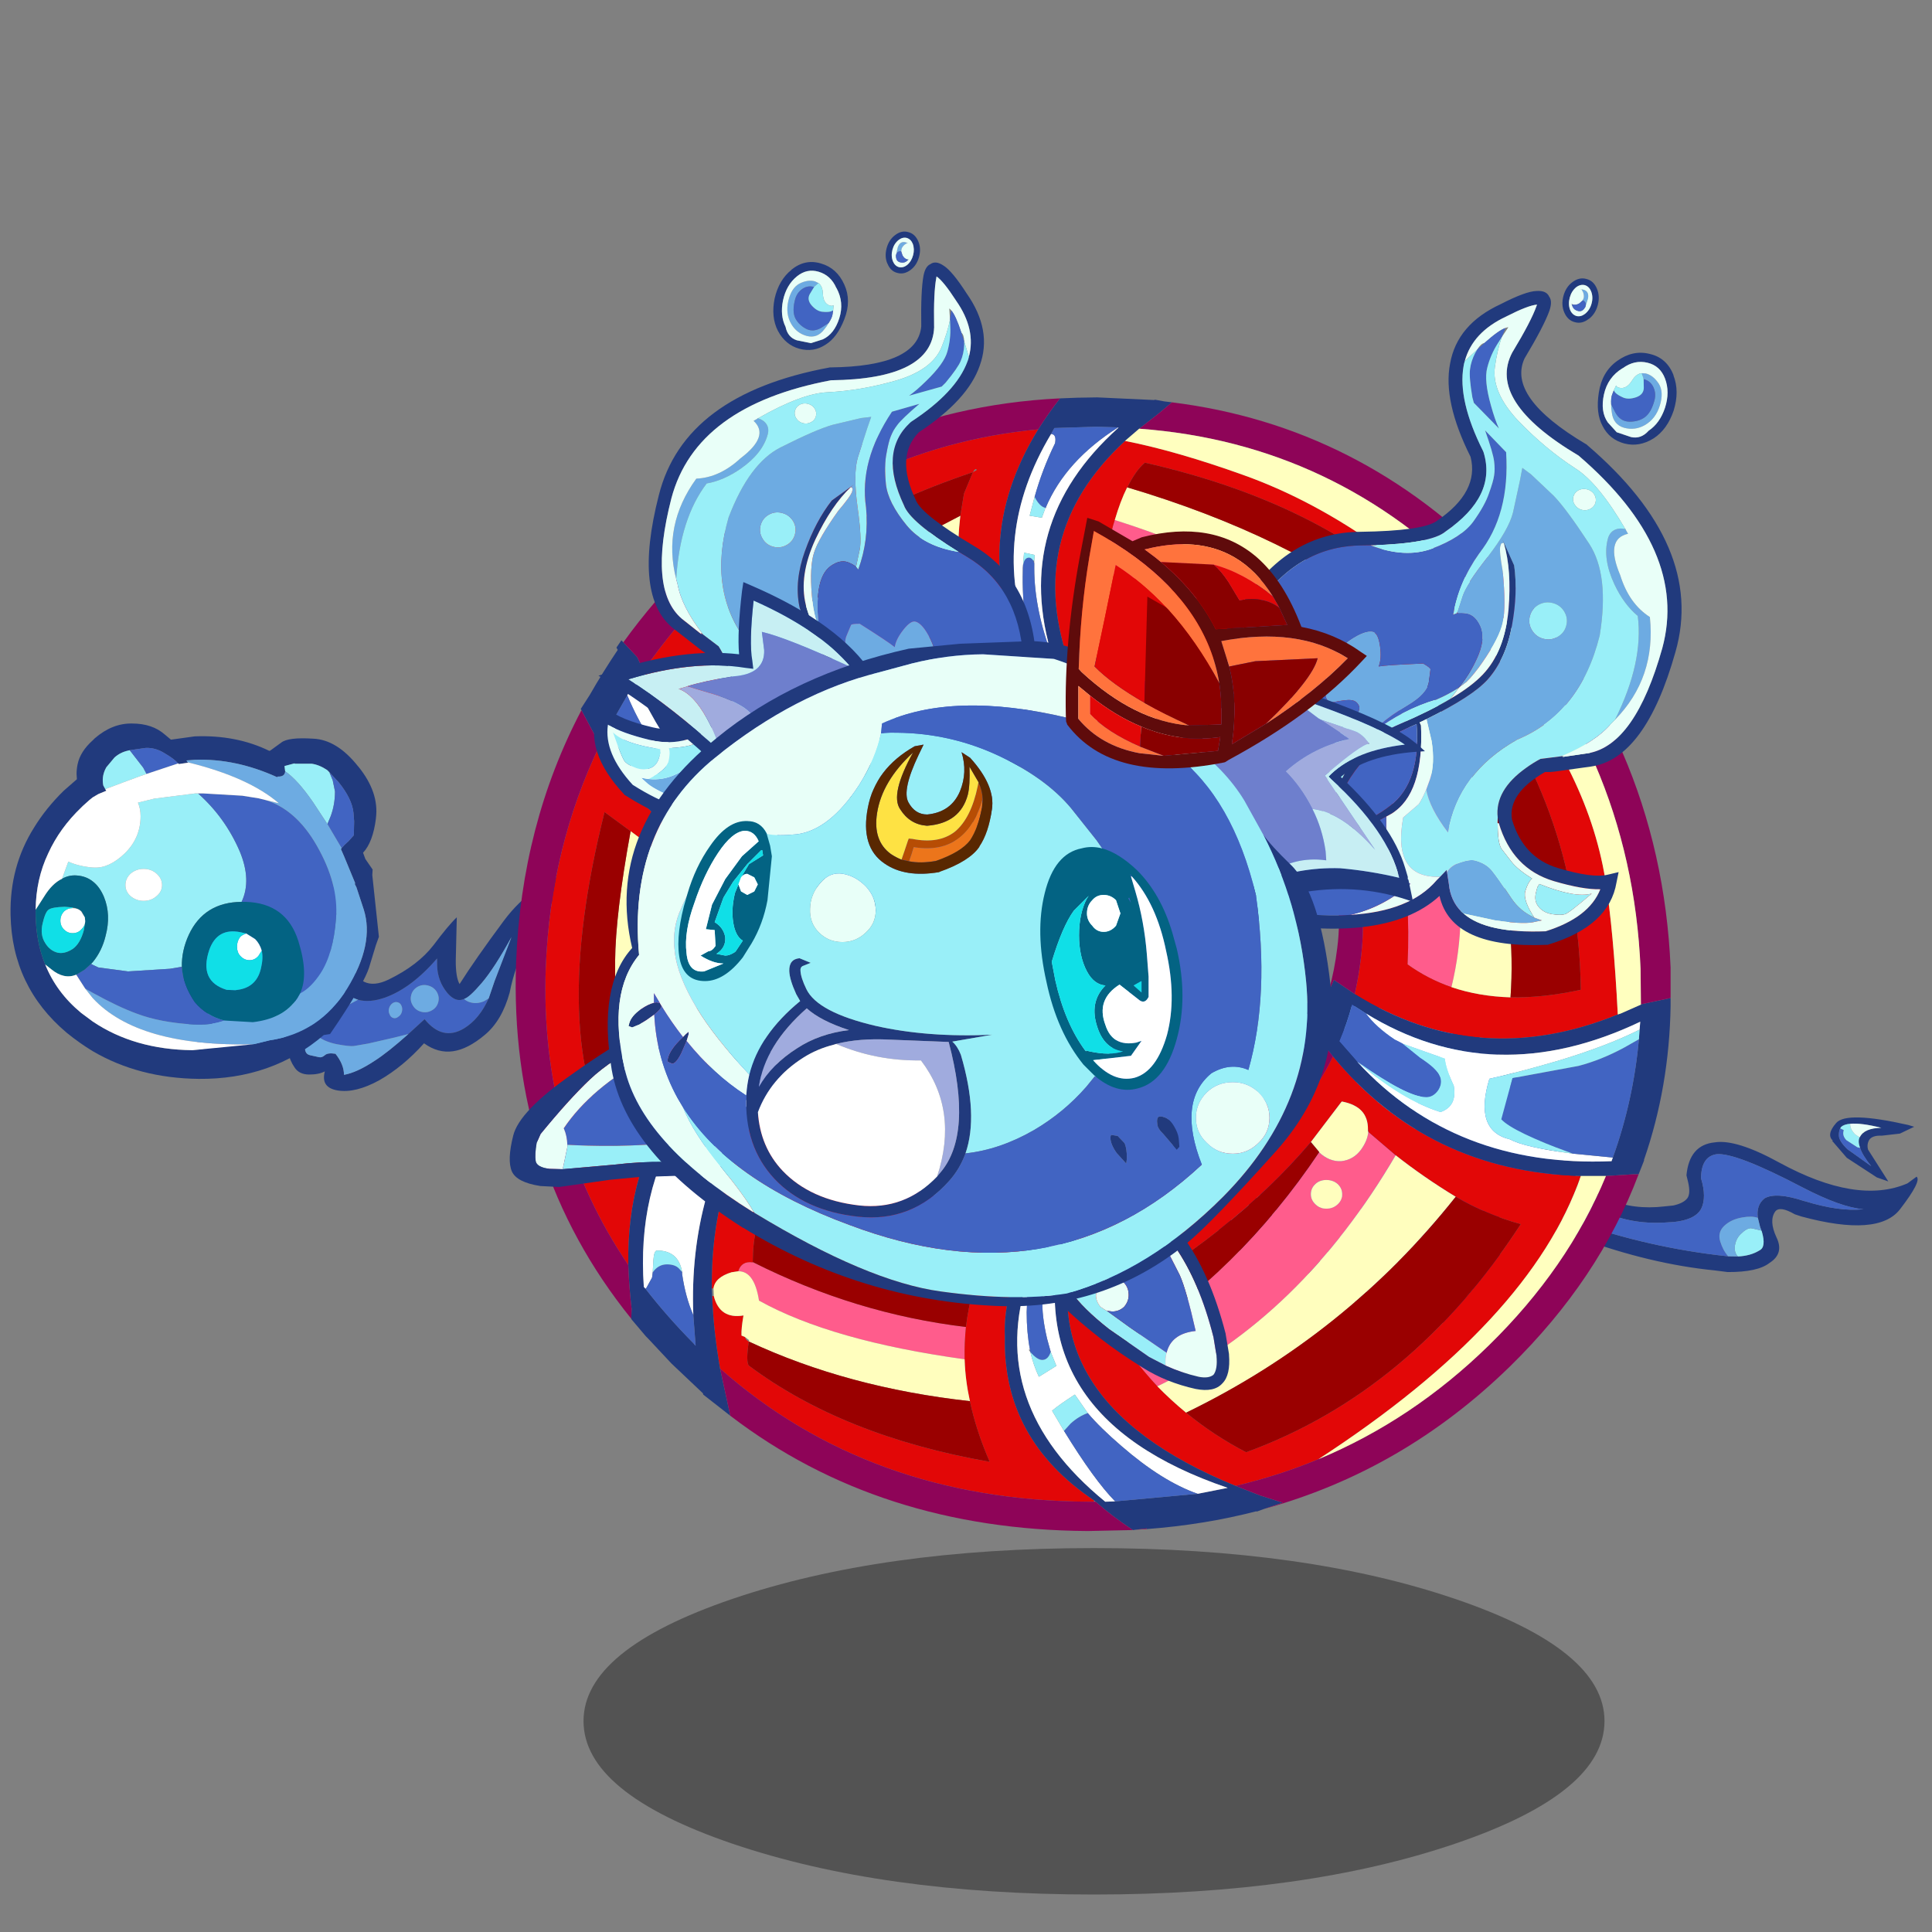 <svg xmlns:ffdec="https://www.free-decompiler.com/flash" xmlns:xlink="http://www.w3.org/1999/xlink" ffdec:objectType="frame" height="90" width="90" xmlns="http://www.w3.org/2000/svg"><rect width="100%" height="100%" fill="#808080" stroke="none"/><use ffdec:characterId="40" height="99.55" transform="matrix(.82 0 0 .819 .492 6.718)" width="115.6" xlink:href="#a"/><defs><g id="a" transform="translate(-.6 -8.2)"><use ffdec:characterId="9" height="63.9" transform="translate(.6 41.15) scale(.375)" width="85.8" xlink:href="#b"/><use ffdec:characterId="16" height="137.05" transform="rotate(45 -6.008 124.357) scale(.239)" width="177.9" xlink:href="#c"/><use ffdec:characterId="18" height="171.95" transform="translate(29.3 22.6) scale(.375)" width="175" xlink:href="#d"/><use ffdec:characterId="25" height="233.45" transform="scale(-.171 .171) rotate(-15.02 151.01 1509.795)" width="164.7" xlink:href="#e"/><use ffdec:characterId="27" height="23.9" transform="translate(28.95 58.55) scale(.375)" width="32.2" xlink:href="#f"/><use ffdec:characterId="29" height="24.15" transform="translate(59.9 70) scale(.375)" width="26.5" xlink:href="#g"/><use ffdec:characterId="25" height="233.45" transform="rotate(15.019 -1.382 292.224) scale(.181)" width="164.7" xlink:href="#e"/><use ffdec:characterId="31" height="119.6" transform="translate(34 29.45) scale(.375)" width="125.2" xlink:href="#h"/><use ffdec:characterId="37" height="15.3" transform="translate(38.1 46.7)" width="29.7" xlink:href="#i"/><use ffdec:characterId="39" height="34.45" transform="translate(33.15 88.05) scale(.572)" width="101.4" xlink:href="#j"/></g><g id="b"><use ffdec:characterId="7" height="103.25" transform="matrix(-.16 .597 .597 .16 24.185 5.63)" width="70" xlink:href="#k"/><use ffdec:characterId="8" height="53.9" width="55.8" xlink:href="#l"/></g><g id="m" fill-rule="evenodd"><path d="m21.35 33.35-.9-.9q-1-1.25-1-2.8 0-1.6 2.65-7.95 3.4-7.9 7.6-12.45 4.2-4.55 7.15-6.4 1.9-1.2 2.9-1.55l.85 1.3 5.05.85L49.5 4.5l2.6 2q3.9 3.35 3.85 7.2-.05 3.75-3.1 6.7-3.05 2.9-3.6 6.35-.5 3.45 2.1 5.6.65.6 1.8.5l-.7.6 1.6-.1q.8 0 1.8 2.1t.8 5.3q-.25 3.2-.65 4.15l-1.5 3.25L51.4 54l-1.7 3.05-4.55 2.9q4.1 5.65-.3 9.9-3.25 3.1-8.7 3.95l.95-.9q1.15-1.45 1.15-3.1 0-1-.35-1.65l-.1-.1q1.5-1.7-.3-4.35-2.2-3.1-5.9-4.2l-1.65-.45q8.6-4.15 12.55-9.8 2.3-3.35 2.25-6.3l1.55-1.65q1.1-1.95.3-4.8-.8-2.9-4.5-3.1-3.05-.2-4.15 1-2.25-1.05-5.2-1.7-5.6-1.35-11.4.65m25.5 19.15q0-.7-.65-1.15-.55-.5-1.35-.5-.85 0-1.45.5-.55.45-.55 1.15 0 .65.55 1.1.6.5 1.45.5.8 0 1.35-.5.65-.45.65-1.1m-8.95 3.75q-.95 1-.95 2.4 0 1.45.95 2.45 1 1 2.35 1 1.4 0 2.35-1 1-1 1-2.45 0-1.4-1-2.4-.95-1-2.35-1-1.35 0-2.35 1" fill="#4164c2"/><path d="m39.75 1.3-.05-.05.25-.05.5-.1Q45.15-.3 49.4.05 55.15.8 61.2 4.3q6 3.5 6.75 10.9.7 7.35-6.4 14.5 1.95.95 3.3 2.55 1.35 1.5.75 3.85-.6 2.3-1.75 3.55 4.15 0 3.7 4.3-.45 4.35-5.05 9.15-4.7 4.75-11.6 8.25 1.5 3.95.05 7.35-1.45 3.4-5.9 6.5-4.45 3.15-11.6 3.2-6.5-.45-13.05 1-9.85 2.35-20.4 7.15 5.95-9.8 16.8-14.1 10.9-4.3 17.8-6.45-1.35-1.35-5.35-2.4l-10.3-2.5q2.35-1.45 8.1-3.75 5.75-2.4 11-8.45 5.2-6.05-2.15-10.5-5.75-3.45-14.3-4.8l-.25-.25q5.8-2 11.4-.65 2.95.65 5.2 1.7 3.75 1.75 5.6 4.65 1.15 1.9 1.2 3.9.05 2.95-2.25 6.3-3.95 5.65-12.55 9.8l1.65.45q3.7 1.1 5.9 4.2 1.8 2.65.3 4.35-.6 1.1-4.9 3.15-4.35 2.05-12.7 4.1l11.45-1.2 4.5-.3q5.45-.85 8.7-3.95 4.4-4.25.3-9.9l4.55-2.9q5.65-3.7 8.5-6.3 3.9-3.45 5.25-6.35Q61 43.75 59 41.05q.2-1.95 1.05-2.45.8-.55.8-1.25l.1-2.2q.1-1.65-2.35-1.85l-4.55.05-1.6.1.7-.6.6-.45v-.05l3.15-3q5.4-4.9 5.25-11.8-.1-6.95-5.1-9.6-5-2.65-7.55-3.45l-3.85-1.05-5.05-.85-.85-1.3" fill="#213a7d"/><path d="m21.6 33.6-.7-.1.45-.15.25.25" fill="#c02"/><path d="M49.5 4.5q2.55.8 7.55 3.45 5 2.65 5.1 9.6.15 6.9-5.25 11.8v-.55q0-1.65-.7-3t-2.35-1.55q-1.6-.2-3 1.2-1.35 1.45-1.15 3.15.15 1.7 1.35 2.75 1.15 1 2.7 1.05l-.6.45q-1.15.1-1.8-.5-2.6-2.15-2.1-5.6.55-3.45 3.6-6.35 3.05-2.95 3.1-6.7.05-3.85-3.85-7.2l-2.6-2m4.55 28.85 4.55-.05q2.45.2 2.35 1.85l-.1 2.2q0 .7-.8 1.25-.85.5-1.05 2.45 2 2.7 4.45 3.35-1.35 2.9-5.25 6.35-2.85 2.6-8.5 6.3L51.4 54l3.1-5.85L56 44.9q.4-.95.65-4.15.2-3.2-.8-5.3-1-2.1-1.8-2.1M36.15 73.8l-4.5.3-11.45 1.2q8.35-2.05 12.7-4.1 4.3-2.05 4.9-3.15l.1.1q.35.65.35 1.65 0 1.65-1.15 3.1l-.95.9m8.6-30.85q-.05-2-1.2-3.9-1.85-2.9-5.6-4.65 1.1-1.2 4.15-1 3.7.2 4.5 3.1.8 2.85-.3 4.8l-1.55 1.65M59.95 21q0-.7-.45-1.25-.5-.45-1.15-.45-.7 0-1.15.45-.5.55-.5 1.25t.5 1.2q.45.5 1.15.5.65 0 1.15-.5.45-.5.45-1.2M37.9 56.25q1-1 2.35-1 1.4 0 2.35 1 1 1 1 2.4 0 1.45-1 2.45-.95 1-2.35 1-1.35 0-2.35-1-.95-1-.95-2.45 0-1.4.95-2.4m8.95-3.75q0 .65-.65 1.1-.55.5-1.35.5-.85 0-1.45-.5-.55-.45-.55-1.1 0-.7.55-1.15.6-.5 1.45-.5.8 0 1.35.5.65.45.65 1.15" fill="#6dabe2"/><path d="m56.9 29.35-3.15 3v.05q-1.55-.05-2.7-1.05-1.2-1.05-1.35-2.75-.2-1.7 1.15-3.15 1.4-1.4 3-1.2 1.65.2 2.35 1.55.7 1.35.7 3v.55M59.95 21q0 .7-.45 1.2-.5.5-1.15.5-.7 0-1.15-.5-.5-.5-.5-1.2t.5-1.25q.45-.45 1.15-.45.65 0 1.15.45.45.55.45 1.25" fill="#99eff8"/></g><g id="l" fill-rule="evenodd"><path d="M43.05 6.1V6l-.05.05-1.5.4.1.8q-.05.85-1.15.8l-.05.1Q34.15 5.3 28 5.5h-.05l-1.3.1.15.25.05.1-1.35.2-.1-.1q-.7-.75-2-1.5-1.4-.9-2.9-.85l-2.45.35-.2.05q-1.2.25-2.1 1.05l-1.25 1.5-.2.4q-.5 1.15-.25 2.35l.3.55.15.25-1.2.5-.85.5-.5.4-1 .9-.2.2q-3.3 3.15-5.05 7-1.85 3.9-1.9 8.55v.7q.05 4.2 1.45 7.6 1.7 4.25 5.45 7.35l1.75 1.3q6.3 4.25 15.1 4.35l9.25-.9 2.45-.6Q46.8 46.95 51 40.2q4.15-6.8 2.5-12l-1.1-3.35-.25-.5.05-.15-1.65-4-.5-1.15.1-.15.45-.5.6-.55.8-.9.05-2.1-.1-1.3q-.2-2.1-2.25-4.65l-1.4-1.5-.35-.35q-1.2-.8-2.35-.95h-2.55m9.6.4.05.05q3.15 3.9 2.65 7.8v.05q-.45 3.6-1.95 5.2l.35.95 1.1 1.6-.05.85 1 9.35-.45 1.25-1.05 3.45q-.75 2.3-4.55 8.05l-1.35 2-.95.15Q39.6 54 28.5 53.9q-9.05-.1-16.05-4.2-2.05-1.25-3.95-2.8Q.2 39.9 0 29q-.15-7.3 3.55-13.2 1.8-2.95 4.5-5.6l2-1.75-.05-.8q0-.7.15-1.45.4-1.95 2.3-3.65l.3-.3Q15.4-.05 18.4 0q3.1 0 5 1.7l.9.75 3.6-.5q6.3-.25 11.3 2.2l.15-.05L41 2.9q1.05-.85 4.85-.6 3.6.15 6.8 4.2" fill="#213a7d"/><path d="M43.05 6.1h2.55q1.15.15 2.35.95l.35.35.5 1.2.35 1.7q0 2-.65 3.75l-.5 1.2-2.2-3.35q-2.35-3.4-4.2-4.65l-.1-.8 1.5-.4.05.05m-28.7 3.85-.3-.55q-.25-1.2.25-2.35l.2-.4 1.25-1.5q.9-.8 2.1-1.05l.2-.05L20.1 6.7l.5.95-1.15.4-1.9.7-3.2 1.2M35 27.05q-5.7.05-8 5-1.1 2.4-1.05 4.85l-1.8.3-6.35.4-4.5-.6-.85-.4-.25-.15.25-.25q1.4-1.7 1.95-4 .85-3.2-.25-5.9-.65-1.55-1.7-2.35-1-.8-2.4-.9-1.2-.1-2.25.5l.6-1.65.35-.95q1.55.7 3.7.9h.15q2.3.15 4.7-2.15 2.4-2.35 2.4-5.65 0-1.1-.4-2.05l2.45-.6 6.25-.8h.4q4.1 3.65 6.3 8.75 1.85 4.4.3 7.7M22.95 24.5q0-1-.85-1.75-.8-.7-1.95-.7-1.1 0-1.95.7-.8.75-.8 1.75t.8 1.7q.85.7 1.95.7 1.15 0 1.95-.7.85-.7.85-1.7" fill="#99eff8"/><path d="m48.3 7.4 1.4 1.5q2.05 2.55 2.25 4.65l.1 1.3-.05 2.1-.8.9-.6.55-.45.5L48 15.25l.5-1.2q.65-1.75.65-3.75l-.35-1.7-.5-1.2M18.05 4.05l2.45-.35q1.5-.05 2.9.85 1.3.75 2 1.5l-4.8 1.6-.5-.95-2.05-2.65M38.6 11.6q4.65 1.45 7.75 6.85 3.4 5.9 2.95 11.15-.4 5.3-2.35 8.3-1.45 2.2-3.1 3.05Q45.2 38.1 43.6 33q-1.8-5.75-7.95-5.95H35q1.55-3.3-.3-7.7-2.2-5.1-6.3-8.75h.75l5.95.35 2.5.4 1 .25m-6.2 33.45q-2.05.75-4.7.6-5.05-.3-8.6-1.65-2.75-1-6.65-3.15l-1.15-.65-1.35-2.1 1.25-.75 1-.9.25.15.85.4 4.5.6 6.35-.4 1.8-.3q.15 2.7 1.95 5.35 1.75 2.1 4.5 2.8" fill="#4164c2"/><path d="m50.15 18.9-.1.15.5 1.15 1.65 4-.05.15.25.5 1.1 3.35q1.65 5.2-2.5 12-4.2 6.75-11.75 7.85l-2.45.6q-17.5.4-24.35-7L11.3 40.2l1.15.65Q16.35 43 19.1 44q3.55 1.35 8.6 1.65 2.65.15 4.7-.6l4.3.25q2.2-.25 3.9-1.1 1.75-.9 2.85-2.55l.4-.7q1.65-.85 3.1-3.05 1.95-3 2.35-8.3.45-5.25-2.95-11.15-3.1-5.4-7.75-6.85l2.05.5q-4.6-3.95-13.75-6.2l-.1-.05-.15-.25 1.3-.1H28q6.15-.2 12.4 2.65l.05-.1q1.1.05 1.15-.8 1.85 1.25 4.2 4.65l2.2 3.35 2.15 3.65" fill="#6dabe2"/><path d="M5.25 36.55q-1.4-3.4-1.45-7.6v-.7l1.25-1.95q1.25-2.05 2.75-2.75 1.05-.6 2.25-.5 1.4.1 2.4.9 1.05.8 1.7 2.35 1.1 2.7.25 5.9-.55 2.3-1.95 4l-.25.25-1 .9-1.25.75q-1.85.75-3.75-.8l-.95-.75m38.6 4.4-.4.7q-1.1 1.65-2.85 2.55-1.7.85-3.9 1.1l-4.3-.25q-2.75-.7-4.5-2.8-1.8-2.65-1.95-5.35-.05-2.45 1.05-4.85 2.3-4.95 8-5h.65q6.15.2 7.95 5.95 1.6 5.1.25 7.95M11.3 30.1v-.2l-.05-.5-.45-.85-.05-.05q-.45-.45-1.3-.6l-1.25-.1q-1.95.05-2.45.45-.5.35-.9 2.1-.4 1.7.4 2.95.7 1.15 1.85 1.45 1.05.25 2.3-.55 1.15-.8 1.7-2.85l.2-1.25m24.4 1.75-.9-.2q-3.5-.7-4.7 2.7-1.6 4.75 2.65 6.05l1.3.05.65-.1q2.65-.5 3.25-3.3.35-1.5.1-2.6-.3-1.05-1-1.75l-1.35-.85" fill="#036383"/><path d="m36.8 48.65-9.25.9q-8.8-.1-15.1-4.35l-1.75-1.3q-3.75-3.1-5.45-7.35l.95.75q1.9 1.55 3.75.8l1.35 2.1 1.15 1.45q6.85 7.4 24.35 7m-33-20.4q.05-4.65 1.9-8.55 1.75-3.85 5.05-7l.2-.2 1-.9.5-.4.85-.5 1.2-.5-.15-.25 3.2-1.2 1.9-.7 1.15-.4 4.8-1.6.1.1 1.35-.2.05-.05q9.15 2.25 13.75 6.2l-2.05-.5-1-.25-2.5-.4-5.95-.35H28l-6.25.8-2.45.6q.4.95.4 2.05 0 3.3-2.4 5.65-2.4 2.3-4.7 2.15h-.15q-2.15-.2-3.7-.9l-.35.95-.6 1.65q-1.5.7-2.75 2.75L3.8 28.25m19.15-3.75q0 1-.85 1.7-.8.7-1.95.7-1.1 0-1.95-.7-.8-.7-.8-1.7t.8-1.75q.85-.7 1.95-.7 1.15 0 1.95.7.85.75.85 1.75m-11.7 4.9.05.5v.2q-.05.65-.6 1.15-.5.55-1.3.55-.75 0-1.3-.55t-.55-1.35q0-.8.55-1.4.55-.5 1.3-.5.8 0 1.3.5l.55.9m26.8 5.05-.5.8q-.55.65-1.35.65t-1.4-.65q-.5-.55-.5-1.4 0-.85.5-1.5.4-.35.9-.5l1.35.85q.7.7 1 1.75" fill="#fff"/><path d="m11.3 30.1-.2 1.25q-.55 2.05-1.7 2.85-1.25.8-2.3.55-1.15-.3-1.85-1.45-.8-1.25-.4-2.95.4-1.75.9-2.1.5-.4 2.45-.45l1.25.1-.05.1q-.75 0-1.3.5-.55.6-.55 1.4 0 .8.55 1.35t1.3.55q.8 0 1.3-.55.55-.5.6-1.15m24.4 1.75q-.5.15-.9.5-.5.65-.5 1.5t.5 1.4q.6.65 1.4.65.8 0 1.35-.65l.5-.8q.25 1.1-.1 2.6-.6 2.8-3.25 3.3l-.65.1-1.3-.05q-4.25-1.3-2.65-6.05 1.2-3.4 4.7-2.7l.9.2" fill="#10dfe7"/></g><g id="n" fill-rule="evenodd"><path d="m3.55 93.15-.15-.05.3-1.4.05-.25q1.45-7.65 7.1-15.8 5.65-8.35 18.65-14.2 12.8-5.95 30.25-2.2h.15l18.05 5.6Q92.6 67 101.8 55.35l1.3-1.6q1.35-2.1 1.15-3.6-.2-1.35-2.6-2.85l-1.4-.85q-4.65-5.6-.8-10.3 3.05-4.2 14.25-7.45 20.25-5.95 25.05-18.05l.4-2.65q1.6-.2 2.7 8.25 1.1 8.35-15.35 17.8l-1.5.75q-3.95 1.05-3.75 2.8.45 2.65 4.55 4.15 4.05 1.4 3.15 5.45-.4 3.55-5.5 8.6L121 57.7Q109.1 67.45 92.8 75q-16.4 7.55-17.35 10.6 1.5 2.6 7.2 5.8l.25.1.1.15q9.45 6.6 3.25 18.15l-.25.25q-12.75 15.7-41.45 17.35l-4.1.15.75 2.1q1 2.25-.95 3.6-1.2.95-4.2 1.3h-.2q-17.5-.35-30.5-9.05-2.75-2.2-4.15-5.3l-.8-2.05 2.8 2.25q3 3.2 6.95 5.4h.05q5.15 2.75 12 3.75l14 1.45q1.75-.35-4.25-5.7l-.55-.6-2.35-2.35 1.15.1 1.6.05 12.75.4q27.1-.5 37.2-13.05 4.25-7-1.2-15-3-1.65-4.95-3.15-3.25-2.45-3.45-4.45l-.15-.9.3-1.45q0-3.55 16.85-11.8 17.05-8.2 31.45-19.8h.05v-.05l.2-.15.05-.05 1.65-1.6q2.05-2.25 2.6-4.65.6-1.7-2.75-3.55l-.25-.1-.85-.4-1.9-1.15q-2.45-1.85-2.15-4.4.8-3.05 7.2-6.25h-.05q7.7-4.05 11.3-8.55-4.05 3.45-13.85 6.55-17.35 5.4-20.15 8.95-2.1 2.95 1.5 6.6 4.2 2.25 5.15 5.1.85 2.85-2.35 6.8l-1.55 1.75q-10.8 12-27.1 9.5h-.1l-.1-.05L59.1 62q-13.55-2.85-24.1.45l-.55.15-.65.2-.85.35-2.3.95q-12.15 5.4-17.5 13.15-3.4 4.95-7.45 12.1l-.8 1.45-.1.15-1.2 2.2h-.05M129.05.7l1.3-.7-1.25 3.55-2.7 3.4q-1.65 1.5-1.4 2.8.3 1.2 1.45 1.85l8.75 1.95-2.6 1.25-8.35 1.75-5.35-.4.15-.15q-2.2.15-2.45-3.55Q116.35 8.7 129.05.7m-9.95 9.55q-.95 1.1-1 2.05l.1.4v.05q.25.7 1 1.4.95.9 3.7.85l6.85-1.15q-3.25-.35-4.95-1.2-1.5-.7-1.85-1.7v-.1Q122.2 8.6 125 5.7q-4.25 2.55-5.9 4.55" fill="#213a7d" transform="translate(-.05)"/><path d="M3.55 93.15h.05l1.2-2.2.05.05q0 1.55 1.1.95 1.05-.6 2.85-3.9 1.75-3.35 6.2-6.7 4.35-3.4 7.15-2.65 2.75.7 3.55 1.15l3.45 6.35q2 3.65 4.95 4.35 7.7-.15 10.75-4 6.3-6.1 4.15-15.95-1.2-5.45-7.65-7.8-2.45-1.45-6.35-.35 10.55-3.3 24.1-.45l18.05 5.6.1.05h.1q16.3 2.5 27.1-9.5L106 56.4q3.2-3.95 2.35-6.8-.95-2.85-5.15-5.1-3.6-3.65-1.5-6.6 2.8-3.55 20.15-8.95 9.8-3.1 13.85-6.55-3.6 4.5-11.3 8.55h.05q-6.4 3.2-7.2 6.25-.3 2.55 2.15 4.4-1.35.65-2.65 2.5-1.6 2.25-1.65 4.5-.05 2.25 1.95 3.3 2 1.05 3.8 1.15v.05l-.2.15-.05.05q-14.4 11.6-31.45 19.8Q72.3 81.35 72.3 84.9l-.3 1.45.15.9q.2 2 3.45 4.45l1 2q2.85 4.65 1.75 6.7-12.75-1.05-15.45 8.2-.85 4.9.45 7.85-8.85 3.55-18.8 4.6l-12.3.4q-1.7-.4-2.05 1l-1.15-.1 2.35 2.35q-2.1 1.65-2.25 3.65l-7.3-.9-8.7-1.55-2.95-.15-.05.05q-3.95-2.2-6.95-5.4l-2.8-2.25-.35-2.95q-.15-3.45 1.15-7.15.9-3.6 1.3-7.45l1.05-7.45m114.75-80.5.8-.25q.55 1.2 2.1 1.25l3.05-.65.55-.35q1.7.85 4.95 1.2L122.9 15q-2.75.05-3.7-.85-.75-.7-1-1.4l.1-.1M55.4 98.7q-.8-.75-1.9-.75-1.1 0-1.85.75-.75.8-.75 1.95t.75 1.95q.75.8 1.85.8t1.9-.8q.75-.8.75-1.95t-.75-1.95m-40.1 6.05q1.25 0 2.1-.9.9-.85.9-2.1t-.9-2.15q-.85-.85-2.1-.85t-2.15.85q-.85.9-.85 2.15t.85 2.1q.9.9 2.15.9m8.9 13.9q1.4-1.45 1.75-3.45l.1-1.35q0-2.8-1.85-4.8-1.85-1.95-4.35-1.7-2.55.2-4.45 2.1-1.9 1.85-1.95 4.55l.1 1.2q.25 1.95 1.7 3.45 1.85 1.95 4.5 1.95 2.6 0 4.45-1.95m30.05-7.3q0-2.05-1.5-3.45-1.5-1.45-3.6-1.45-2.05 0-3.6 1.45-1.45 1.4-1.45 3.45 0 2.05 1.45 3.45 1.55 1.45 3.6 1.45 2.1 0 3.6-1.45 1.5-1.4 1.5-3.45" fill="#4164c2" transform="translate(-.05)"/><path d="m122.15 43.15.25.1q3.35 1.85 2.75 3.55-.55 2.4-2.6 4.65-1.35 0-2.35-1.35-.95-1.3-.95-2.85 0-2.05.75-2.75 0-.05 2.15-1.35m-3.05-32.9q.8.95 2.6.95l.8-.15.45-.1q.35 1 1.85 1.7l-.55.35-3.05.65q-1.55-.05-2.1-1.25l-.8.25-.1.05-.1-.4q.05-.95 1-2.05M39.35 67.1q.8-.75 1.85-.75 1 0 1.8.75.75.8.75 1.85t-.75 1.8q-.8.75-1.8.75-1.05 0-1.85-.75-.75-.75-.75-1.8t.75-1.85M33.1 84.35q-1.65-1.75-1.65-4.3 0-2.5 1.65-4.3 1.7-1.8 4.15-1.8 2.4 0 4.05 1.8 1.75 1.8 1.75 4.3 0 2.55-1.75 4.3-1.65 1.8-4.05 1.8-2.45 0-4.15-1.8m47.05 22.5q0 2.05-1.4 3.6-1.4 1.5-3.3 1.55-1.95.05-3.3-1.35-1.35-1.5-1.35-3.6 0-2.05 1.35-3.55t3.3-1.55q1.9-.05 3.3 1.35 1.4 1.45 1.4 3.55m-13 2.55q1.05 0 1.75.75.75.75.75 1.8t-.75 1.85q-.7.75-1.75.75t-1.8-.75q-.75-.8-.75-1.85t.75-1.8q.75-.75 1.8-.75" fill="#99eff8" transform="translate(-.05)"/><path d="m122.95 10.95-.45.1-.8.15q-1.8 0-2.6-.95 1.65-2 5.9-4.55-2.8 2.9-2.05 5.15v.1" fill="#e9fff8" transform="translate(-.05)"/><path d="m4.9 90.8.8-1.45q4.05-7.15 7.45-12.1 5.35-7.75 17.5-13.15l2.3-.95.85-.35.65-.2.55-.15q3.9-1.1 6.35.35 6.45 2.35 7.65 7.8 2.15 9.85-4.15 15.95-3.05 3.85-10.75 4-2.95-.7-4.95-4.35l-3.45-6.35q-.8-.45-3.55-1.15-2.8-.75-7.15 2.65-4.45 3.35-6.2 6.7-1.8 3.3-2.85 3.9-1.1.6-1.1-.95l.05-.2m114.5-49.2 1.9 1.15.85.4Q120 44.45 120 44.5q-.75.7-.75 2.75 0 1.55.95 2.85 1 1.35 2.35 1.35l-1.65 1.6h-.05q-1.8-.1-3.8-1.15-2-1.05-1.95-3.3.05-2.25 1.65-4.5 1.3-1.85 2.65-2.5M75.6 91.7q1.95 1.5 4.95 3.15 5.45 8 1.2 15-10.1 12.55-37.2 13.05l-12.75-.4-1.6-.05q.35-1.4 2.05-1l12.3-.4q9.95-1.05 18.8-4.6-1.3-2.95-.45-7.85 2.7-9.25 15.45-8.2 1.1-2.05-1.75-6.7l-1-2m-44.2 33 .55.6q6 5.35 4.25 5.7l-14-1.45q-6.85-1-12-3.75v-.05l2.95.15 8.7 1.55 7.3.9q.15-2 2.25-3.65m7.95-57.6q-.75.8-.75 1.85t.75 1.8q.8.75 1.85.75 1 0 1.8-.75.75-.75.75-1.8T43 67.1q-.8-.75-1.8-.75-1.05 0-1.85.75M33.1 84.35q1.7 1.8 4.15 1.8 2.4 0 4.05-1.8 1.75-1.75 1.75-4.3 0-2.5-1.75-4.3-1.65-1.8-4.05-1.8-2.45 0-4.15 1.8-1.65 1.8-1.65 4.3 0 2.55 1.65 4.3M55.4 98.7q.75.8.75 1.95t-.75 1.95q-.8.8-1.9.8-1.1 0-1.85-.8t-.75-1.95q0-1.15.75-1.95.75-.75 1.85-.75t1.9.75m11.75 10.7q-1.05 0-1.8.75t-.75 1.8q0 1.05.75 1.85.75.75 1.8.75t1.75-.75q.75-.8.75-1.85t-.75-1.8q-.7-.75-1.75-.75m13-2.55q0-2.1-1.4-3.55-1.4-1.4-3.3-1.35-1.95.05-3.3 1.55-1.35 1.5-1.35 3.55 0 2.1 1.35 3.6 1.35 1.4 3.3 1.35 1.9-.05 3.3-1.55 1.4-1.55 1.4-3.6m-25.9 4.5q0 2.05-1.5 3.45-1.5 1.45-3.6 1.45-2.05 0-3.6-1.45-1.45-1.4-1.45-3.45 0-2.05 1.45-3.45 1.55-1.45 3.6-1.45 2.1 0 3.6 1.45 1.5 1.4 1.5 3.45m-30.05 7.3q-1.85 1.95-4.45 1.95-2.65 0-4.5-1.95-1.45-1.5-1.7-3.45l-.1-1.2q.05-2.7 1.95-4.55 1.9-1.9 4.45-2.1 2.5-.25 4.35 1.7 1.85 2 1.85 4.8l-.1 1.35q-.35 2-1.75 3.45m-8.9-13.9q-1.25 0-2.15-.9-.85-.85-.85-2.1t.85-2.15q.9-.85 2.15-.85t2.1.85q.9.9.9 2.15t-.9 2.1q-.85.9-2.1.9" fill="#6dabe2" transform="translate(-.05)"/></g><g id="o" fill-rule="evenodd"><path d="m126.8 38-.7.45-5 5q-13.55-14.2-31.65-16.75v-.1q-.1-2.85 1.05-7.2l.25-.8q22.8 7.2 36.05 19.4M67.15 26.35v1.8q-.1.6 1.3 6.1Q54.7 38.4 37.5 51.8l-3.85-5.2q6.65-9.05 33.5-20.25m-42.9 80.6q-5.95-10.2-5.7-18l.5-11.65q.2-3.25.95-7.1l.5-2.1 6.6 4.75-.15.6q-.3 1.5-.7 5.6-.35 4.1 1.2 13.7l1.5 9.25-.45.35q-2.15 2-3.9 4.25l-.35.35M68.2 141q-.25 2.4-.2 4.9-20.2-2.8-31.15-8.9-.7-4.5-3.15-4.45.5-1.6 2.2-1.35v-.05Q51.45 139 68.2 141m23.9 2.7q17.45-11.05 29.6-29.2 1.55 1.45 3.35 1.35 1.85-.2 3-1.75 1-1.4 1.1-2.7l4.15 3.55q-14.4 24.6-36.1 35.05-2.75-2.95-5.1-6.3m49.65-54.25q-3.6-1.25-6.65-3.45.95-19.85-6.75-37.9l4.35-2.45q14.25 22.45 9.05 43.8m-20.6 29.85q-.7.65-.7 1.55t.7 1.55q.65.65 1.65.65 1 0 1.7-.65t.7-1.55q0-.9-.7-1.55-.7-.6-1.7-.6t-1.65.6" fill="#ff5c8c"/><path d="M79.15 4.85q-10.8 17.55-1.8 36.05-18.3.45-31.3 12.15-5.3 4.75-8.6 10.35-10.95-6.95-18.1-21.95 4.6-6.65 10.55-12.7 20.9-21.2 49.25-23.9m4.95 36.2q-7.4-20 8.2-34.45 7.85 1.55 18 5.2 10.6 3.8 20.9 11.2 10.4 7.35 17.25 16.1 6.85 8.75 11 17.15 4.2 8.3 5.6 16.8 1.25 7.8 1.9 20.55-21.15 8.6-39.85-3.1.85-3.75 1.15-7.75 1.25-19.25-13.9-30.45Q101 42.35 84.1 41.05m49.15-7.6 4-2.75Q122 15.95 95.3 9.9q-1.4 1.2-2.65 3.75l-.05.05q-1 2-1.85 4.9l-.25.8q-1.15 4.35-1.05 7.2v.1q18.1 2.55 31.65 16.75l5-5 .7-.45 6.45-4.55m-65.9-15.5.55-3.35 1.35-3.25Q45.6 19.3 28.1 35.2q.75 2.9 2.4 6.05 1.3 2.6 3.15 5.35l3.85 5.2q17.2-13.4 30.95-17.55-1.4-5.5-1.3-6.1v-1.8l-.1-2.5q-.1-2.45.3-5.9m2.5-6.95q-.2-.35-.6.35l.6-.35M20.5 68.1l-3.1-2.3-3.95-2.9q-8.55 34.2 1.6 51.2l4.55-3.6 4.6-3.55.05.1q-7.45 9.95-7.2 24.55Q3.6 111.75 4.55 86.45q.7-18.2 8.2-33.75 8.1 13.6 21.1 19.15-1.6 5.4-1.6 11.45 0 7.6 2.5 14.3l-.25.1q-3.05 1.95-5.55 4.3l-1.5-9.25q-1.55-9.6-1.2-13.7.4-4.1.7-5.6l.15-.6-6.6-4.75M68.2 141q.35-2.95 1.15-5.8-22.6-5-31.3-12.75-2.1 2.8-2.15 8.7v.05q-1.7-.25-2.2 1.35l-1 .15q-2.5.75-2.75 2.45h-.25q-.2-17.35 9.1-29.65 2.95 4.4 7.15 8.3 13.6 12.5 32.7 12.6-4.9 8.9-4.55 16.1-.35 15.5 13.5 24.8v.2h-.9q-33.15-.2-55.75-20.2-1-5.75-1.2-11H30q.9 3.55 4.5 2.95-.35 2-.3 3.05l.5.2q.2.55.6.7-.45 3.05 0 3.65 14.3 10.7 36.5 14.6-2.05-4.7-3-9.2-.7-3.2-.8-6.25v-.1q-.05-2.5.2-4.9m52.25-28.05q-11.95 14.1-31.8 25.15 1.6 2.95 3.45 5.6 2.35 3.35 5.1 6.3 2.05 2.1 4.35 4 4.2 3.45 9.1 6 25.05-9.15 41.6-34.6-5.25-1.45-9.85-4.15-4.85-2.95-9.1-6.3l-4.15-3.55-.05-.35q.05-3.5-3.95-4.25l-.1.1-4.6 6.05M150.7 91q4.95.1 10.65-1.15-.4-28.55-18.2-50.1l-.05.05-5.55 3.15-4.85 2.7-4.35 2.45q7.7 18.05 6.75 37.9 3.05 2.2 6.65 3.45 4.1 1.4 8.95 1.55m-29.1 70.05q-6 2.5-12.55 4.05-32.35-13.25-23.65-39.05 15.3-1.75 27.2-11.9 7.3-6.2 11.2-14.2 14.35 17.45 37.55 18.15-7.6 22-39.75 42.95" fill="#e20707"/><path d="M92.65 13.65q24.55 7.3 40.6 19.8L126.8 38q-13.25-12.2-36.05-19.4.85-2.9 1.85-4.9l.05-.05M30.5 41.25q15.65-12.35 36.85-23.3-.4 3.45-.3 5.9l.1 2.5Q40.3 37.55 33.65 46.6q-1.85-2.75-3.15-5.35m-10 26.85-.5 2.1q-.75 3.85-.95 7.1l-.5 11.65q-.25 7.8 5.7 18h-.05l-4.6 3.55q-2.95-4.75-3.75-10.85-.85-6.85-.8-14.1.05-7.15 2.35-19.75l3.1 2.3M68 145.9v.1q.1 3.05.8 6.25-18.55-2.05-33.5-9.05l.05-.2-.65-.5-.5-.2q-.05-1.05.3-3.05-3.6.6-4.5-2.95l-.05-1.15q.25-1.7 2.75-2.45l1-.15q2.45-.05 3.15 4.45 10.95 6.1 31.15 8.9m53.7-31.4v-.05l-1.25-1.5 4.6-6.05.1-.1q4 .75 3.95 4.25v.25l.05.1q-.1 1.3-1.1 2.7-1.15 1.55-3 1.75-1.8.1-3.35-1.35m11.6.45q4.25 3.35 9.1 6.3-16.65 21-40.85 32.75-2.3-1.9-4.35-4 21.7-10.45 36.1-35.05M150.7 91q-4.85-.15-8.95-1.55 5.2-21.35-9.05-43.8l4.85-2.7Q152.35 67.8 150.7 91m-29.55 28.3q.65-.6 1.65-.6 1 0 1.7.6.7.65.7 1.55t-.7 1.55q-.7.65-1.7.65t-1.65-.65q-.7-.65-.7-1.55t.7-1.55" fill="#fffebe"/><path d="M92.65 13.65Q93.9 11.1 95.3 9.9q26.7 6.05 41.95 20.8l-4 2.75q-16.05-12.5-40.6-19.8M30.5 41.25q-1.65-3.15-2.4-6.05 17.5-15.9 41.15-23.85L67.9 14.6l-.55 3.35Q46.15 28.9 30.5 41.25M17.4 65.8q-2.3 12.6-2.35 19.75-.05 7.25.8 14.1.8 6.1 3.75 10.85l-4.55 3.6q-10.15-17-1.6-51.2l3.95 2.9m18.5 65.35q.05-5.9 2.15-8.7 8.7 7.75 31.3 12.75-.8 2.85-1.15 5.8-16.75-2-32.3-9.85m32.9 21.1q.95 4.5 3 9.2-22.2-3.9-36.5-14.6-.45-.6 0-3.65 14.95 7 33.5 9.05m23.3-8.55q-1.85-2.65-3.45-5.6 19.85-11.05 31.8-25.15l1.25 1.5v.05q-12.15 18.15-29.6 29.2m50.3-22.45q4.6 2.7 9.85 4.15-16.55 25.45-41.6 34.6-4.9-2.55-9.1-6 24.2-11.75 40.85-32.75m-4.85-78.3 5.55-3.15.05-.05q17.8 21.55 18.2 50.1-5.7 1.25-10.65 1.15 1.65-23.2-13.15-48.05" fill="#9a0000"/><path d="m82.45.15 2.6-.1L88.1 0l8.6.4.15-.05L98.2.6l1.2.15-1.95 1.65-3 2.35L92.3 6.6q-15.6 14.45-8.2 34.45l.75 1.9.65 1.65.05.05-2.45-.35-1.9-.15h-2.1l-.05-.1-1.7-3.15q-9-18.5 1.8-36.05 1.5-2.4 3.3-4.7m92.5 92.15q-.2 12.3-4.05 23.4h.05l-.45 1.15-.4 1h-.9l-4.05.25h-3.8q-23.2-.7-37.55-18.15l-1.8-2.3-1.2-1.25h-.05l.2-.25q1.35-2.95 2.2-6.05l.8-1.75 3.15 2.15q18.7 11.7 39.85 3.1l.45-.15 3.05-1.35.05-.05 4.45-.95v1.2m-61.6 76.3-1.1.4-.05-.05q-7.95 2.05-16.6 2.7v-.1l-1.7.2-.35.05h-.05q-3.25-2.15-5.65-4.3l-.25-.2q-13.85-9.3-13.5-24.8-.35-7.2 4.55-16.1l1.65-2.85.3-.45.1.3 2.4-.15-.15.15.7-.05.05-.2 1.75-.15v.15l.05 2.5-.1.4q-8.7 25.8 23.65 39.05l3.7 1.45 3.45 1.1-2.85.95m-80.8-14.1-4.15-3.25-.05-.2-4.75-4.5-3.55-3.8-.35-.35-1.35-1.6-.85-1v-.05l.05-1.5q-.4-3.45-.5-6.65-.25-14.6 7.2-24.55l.35-.45q1.75-2.25 3.9-4.25l.45-.35q2.5-2.35 5.55-4.3l.25-.1 2.6-1.2h.05l.45 1.3 1.8 3.8.05-.05.85 1.65-.5.85-1.25 1.55q-9.3 12.3-9.1 29.65l.05 1.15q.2 5.25 1.2 11l1.55 7.15.05.05M9.95 47.45l-.1-.2 1.35-2.1q2-3.5 4.25-6.85l-.2-.35.75-1.1.3.3 2.1 2.25.95 2.05q7.15 15 18.1 21.95l2.8 1.6-.2.35-.1.1-.15.4q-1.3 2.35-2.2 4.8l-.35.95-.3.85-.15.5-2.95-1.1q-13-5.55-21.1-19.15l-2.8-5.25M81.1 5.55Q71.85 21 77.7 36.9l.65 1.6 1.1 2.4h.05l2.25.05-.25-.95-.15-.45Q75 19.25 91.3 4.6v-.05h-.05L88 4.45l-6.4.2-.5.9M16.9 45.2l-2.4 4.2-.55 1Q21.8 64.35 34.5 69.7l.2-.5q.65-1.75 1.45-3.4l.55-.95q-10.65-4.7-18.6-21.55L17 45l-.1.2m9.05 63.55-.65.9-.2.4q-6.7 10.4-5.7 24.85l.25.3q3.3 4.25 7.25 8.25l.35.4-.35-4.65q-.75-19.1 9.5-33.9l1.2-1.7-2.15-4.25q-5.8 4.15-9.5 9.4M77.7 133.2q-6.55 19.45 11.6 34.3l1.5-.05 12.5-1.15 4.55-.9q-32.05-10.9-24.9-39.15l-1.65.1-.65.05q-1.85 3.45-2.95 6.8m51.1-39.75-2.1-1.35q-.75 2.85-1.9 5.55l2.45 2.8.3.4q14.8 16 38.45 15l.2-.55q3.1-8.6 3.95-17.95l.1-1.45.1-1.2q-22.25 10.6-41.55-1.25" fill="#213a7d"/><path d="m91.25 4.55.05.05Q75 19.25 81.35 39.55q-2.8-7.35-2.8-13.6v-1.2l.05-.85-1.6-.35-.15 1.9-.05.4v2.25q.05 4.35.9 8.8Q71.85 21 81.1 5.55q.85.05.6 1.4-1.95 4-3.1 8.15l-.75 2.85 1.85.3.55-1.5h.25l-.2-.05q3-7.1 10.95-12.15m-70.8 47.4Q18.4 48.8 16.9 45.2l.1-.2 1.1-1.7q7.95 16.85 18.6 21.55l-.55.95-2.1-1.15-.95-.55q-4.2-2.55-7.6-5.9l-.8 2.05-.35.8Q29.2 65.7 34.7 69.2l-.2.5q-12.7-5.35-20.55-19.3l.55-1 4.35 5.75.85 1 1.5 1.6.65-.5L23 56.4l.45-.4-3-4.05m-.8 83.25-.25-.3q-1-14.45 5.7-24.85l.2-.4.65-.9q-.75 2.4-1 4.4l-.05 1.3q0 2.2.6 2.4 1.95.8 2.7 1.4l1.95-4.7.25-.55.8-1.5q2.15-3.95 5.2-6.2-10.25 14.8-9.5 33.9-1.2-2.75-1.7-6.25v-.3q-.55-3.25-3.8-3.25-.45 0-.55 1.45l-.1 1.85-.1.8-.85 1.55-.15.15m58.25 9.25h-.2l.25.35q.5 2.05 1.3 3.75l2.65-1.65-.85-2.1-.55-2q-.85-3.6-.7-6.05l.65-5.9q.35-2.85.85-4.5l1.65-.1q-7.15 28.25 24.9 39.15l-4.55.9q-5.4-1.9-11.55-7.25-3.2-2.75-5.1-5l-1.95-2.8q-2.4 1.55-3.45 2.45l1.8 3.05q4.6 7.5 7.75 10.7l-1.5.05q-18.15-14.85-11.6-34.3l-.15 2.1-.15 3.45q0 3.1.5 5.7m56.5-46.4-.55-.3-.7-.35q-2.85-1.9-4.35-3.95 19.3 11.85 41.55 1.25l-.1 1.2q-4.95 2.5-12.45 4.75-6.15 1.8-10.3 2.7-2.4 7.9 3.15 9.2 2.15 1.2 9.45 2.15l6.1.6-.2.55q-23.65 1-38.45-15v-.05q6.75 5.8 12.55 7.6 2.55-.9 2-4-1.2-2.55-1.35-4.1l-6.35-2.25" fill="#fff"/><path d="M99.4.75q28.6 3.55 49.35 25.1 24.7 25.65 26.2 60.65v5.8-1.2l-4.45.95-.05.05-.05-5.4q-1.4-33.4-24.95-57.8-21.15-21.95-51-24.15l3-2.35L99.4.75m70.7 117.1q-6 15.9-19.45 29.1-16.2 15.85-37.3 21.65l2.85-.95-3.45-1.1-3.7-1.45q6.55-1.55 12.55-4.05 14.25-5.95 25.8-17.25 12-11.75 17.75-25.7l4.05-.25h.9m-74.5 53.8-1.7.1 1.7-.2v.1m-2.1.15-6.85.15q-31.55-.2-54.1-17.45l-.05-.05-1.55-7.15q22.6 20 55.75 20.2h1.15q2.4 2.15 5.65 4.3m-76-32.05q-18.55-23-17.45-54 .8-20.95 9.9-38.3l2.8 5.25q-7.5 15.55-8.2 33.75-.95 25.3 12.5 45.15.1 3.2.5 6.65l-.05 1.5m-1.2-102.6q4.6-6.4 10.45-12.2Q50.15 1.75 82.4.15h.05q-1.8 2.3-3.3 4.7-28.35 2.7-49.25 23.9-5.95 6.05-10.55 12.7l-.95-2.05-2.1-2.25m61.05 3.75 1.7 3.15q-18.25-.4-31 11.35-4.8 4.45-7.8 9.6l-2.8-1.6q3.3-5.6 8.6-10.35 13-11.7 31.3-12.15m8.15 3.7-.65-1.65-.75-1.9q16.9 1.3 30.25 11.25 15.15 11.2 13.9 30.45-.3 4-1.15 7.75l-3.15-2.15-.8 1.75q.9-3.25 1.3-6.6 2.05-15.85-12.3-27.35-11.9-9.55-26.65-11.55M36.8 72.95q-1.5 5.2-1.5 10.9 0 6.75 2.05 12.55l-2.6 1.2q-2.5-6.7-2.5-14.3 0-6.05 1.6-11.45l2.95 1.1m3.75 30.15q2.95 4.8 7.5 8.95 12.75 11.5 30.9 11.5h1.35l-1.65 2.85q-19.1-.1-32.7-12.6-4.2-3.9-7.15-8.3l1.25-1.55.5-.85m44.9 20.05q14-1.8 24.35-11.7 7.25-6.9 11-15.05l1.2 1.25 1.8 2.3q-3.9 8-11.2 14.2-11.9 10.15-27.2 11.9l.1-.4-.05-2.5" fill="#8e0458"/><path d="M91.25 4.55Q83.3 9.6 80.3 16.7l-.05.05q-.7-.1-1.4-1.2l-.25-.45q1.15-4.15 3.1-8.15.25-1.35-.6-1.4l.5-.9 6.4-.2 3.25.1M77.7 36.9q-.85-4.45-.9-8.8v-.85l.05-1.8q.2-1.15.9-1.15.35 0 .65.45l.15.4v.8q0 6.25 2.8 13.6l.15.45.25.95-2.25-.05h-.05l-1.1-2.4-.65-1.6M20.45 51.95l1.2 2.15L23 56.4l-1.15.85-2.15-1.1-.85-1-4.35-5.75 2.4-4.2q1.5 3.6 3.55 6.75M33.1 64.1l.95.55 2.1 1.15q-.8 1.65-1.45 3.4-5.5-3.5-10.35-8.15l.35-.8q3.2 2.5 8.4 3.85m-13.45 71.1.15-.15.85-1.55.1-.8q.85-1.2 2.15-1.2 1.2 0 1.8.6l.5.55v.3q.5 3.5 1.7 6.25l.35 4.65-.35-.4q-3.95-4-7.25-8.25m16.75-29.9q-3.05 2.25-5.2 6.2l-.8 1.5-.25.55-1 1q-.85.95-.75 1.7l-.15.15q-2.15-.7-2.65-1.3-.5-.65-.65-1.95.25-2 1-4.4 3.7-5.25 9.5-9.4l2.15 4.25-1.2 1.7m41.5 39.15q-.5-2.6-.5-5.7l.15-3.45.15-2.1q1.1-3.35 2.95-6.8l.65-.05q-.5 1.65-.85 4.5l-.65 5.9q-.15 2.45.7 6.05l.55 2-.2.45q-.4.75-1.1.75-.75 0-1.8-1.2l-.05-.35m12.9 23q-3.15-3.2-7.75-10.7l1-1.1q1.2-1.1 2.6-1.6 1.9 2.25 5.1 5 6.15 5.35 11.55 7.25l-12.5 1.15m36.45-67-2.45-2.8q1.15-2.7 1.9-5.55l2.1 1.35q1.5 2.05 4.35 3.95l.7.35.55.3 2.6 2.1q2.6 1.7 3 2.8.45 1.05-.25 2.15-.75 1.05-1.8 1.05-2.9 0-10.4-5.35l-.3-.35m42.9-3.1q-.85 9.35-3.95 17.95l-6.1-.6q-9.05-3.3-10.8-5.2l1.7-6.25 10-1.85q3.45-.9 6.95-2.8 1.4-.8 2.2-1.25" fill="#4164c2"/><path d="m80.25 16.75-.55 1.5-1.85-.3.75-2.85.25.45q.7 1.1 1.4 1.2m-3.4 8.7.15-1.9 1.6.35-.05.85h-.15q-.3-.45-.65-.45-.7 0-.9 1.15M23 56.4l-1.35-2.3-1.2-2.15 3 4.05-.45.4m-3.3-.25 2.15 1.1-.65.5-1.5-1.6m5 4.1.8-2.05q3.4 3.35 7.6 5.9-5.2-1.35-8.4-3.85m-3.95 72.45.1-1.85q.1-1.45.55-1.45 3.25 0 3.8 3.25l-.5-.55q-.6-.6-1.8-.6-1.3 0-2.15 1.2m9.4-19.15-1.95 4.7q-.75-.6-2.7-1.4-.6-.2-.6-2.4l.05-1.3q.15 1.3.65 1.95.5.6 2.65 1.3l.15-.15q-.1-.75.75-1.7l1-1m52.9 43.2-1.8-3.05q1.05-.9 3.45-2.45l1.95 2.8q-1.4.5-2.6 1.6l-1 1.1m-2-11.95.85 2.1-2.65 1.65q-.8-1.7-1.3-3.75 1.05 1.2 1.8 1.2.7 0 1.1-.75l.2-.45m46.5-44q7.5 5.35 10.4 5.35 1.05 0 1.8-1.05.7-1.1.25-2.15-.4-1.1-3-2.8l-2.6-2.1 6.35 2.25q.15 1.55 1.35 4.1.55 3.1-2 4-5.8-1.8-12.55-7.6m42.7-4.9-.1 1.45q-.8.45-2.2 1.25-3.5 1.9-6.95 2.8l-10 1.85-1.7 6.25q1.75 1.9 10.8 5.2-7.3-.95-9.45-2.15-5.55-1.3-3.15-9.2 4.15-.9 10.3-2.7 7.5-2.25 12.45-4.75" fill="#97eef8"/><path d="m92.3 6.6 2.15-1.85q29.85 2.2 51 24.15Q169 53.3 170.4 86.7l.05 5.4-3.05 1.35-.45.15q-.65-12.75-1.9-20.55-1.4-8.5-5.6-16.8-4.15-8.4-11-17.15-6.85-8.75-17.25-16.1-10.3-7.4-20.9-11.2-10.15-3.65-18-5.2m72.85 111.5q-5.75 13.95-17.75 25.7-11.55 11.3-25.8 17.25 32.15-20.95 39.75-42.95h3.8" fill="#ffffbf"/></g><g id="p" fill-rule="evenodd"><path d="M107.75 17.6h.05q5.5-.2 8.95 4.55h-.05q3.2 4.35 2.95 10.7-.4 6.25-3.8 10.05h-.05v.05q-3.6 3.85-8.4 3.9-4.9 0-8.05-3.55-3.15-3.3-3.85-9.8-.75-6.6 3-11.15 3.8-4.65 9.25-4.75m6.65 6.2q-2.5-3.45-6.55-3.35-4.25.1-7.1 3.7h-.05q-3.75 3.95-3.5 9.45.25 5.5 3.45 8.2l3.5 2.25 4.75.3q3.2-.15 4.8-3.35 2.8-3.2 3.1-8.3.25-5.25-2.4-8.9M84.9 3.35q-1-1.3-2.4-1.35-1.45.05-2.45 1.35-1.1 1.55-1.1 3.65 0 2.15 1.1 3.7 1 1.3 2.45 1.35 1.4-.05 2.4-1.35 1.15-1.55 1.15-3.7 0-2.1-1.15-3.65m1.6 8.55v-.05q-1.65 2.25-4 2.2-2.35.05-4.05-2.15-1.55-2-1.55-4.9 0-2.85 1.55-4.85Q80.15-.05 82.5 0q2.35-.05 4 2.15 1.55 2 1.55 4.85 0 2.9-1.55 4.9m27.15 135.05.8-.35-.25.4 7.65-3.3q13.35-6.4 13.7-37.8.1-31.85-41.05-51.65Q62.15 45.15 66 28.3v-.05l.05-.1q3.15-10.95 3.5-15.85l.05-.5q-2.65.95-8.3 6.05l-.05.05q-8.95 7.5-8.95 16.95-.05.8.05 1.6.95 10.85 12.85 24.2l.25.35q7.6 12.2-5.1 27.1-3.3 4.8-21.6 10.3l-3.15.9Q16.5 104.7 9 126.65q-7.75 22.5-2.65 43.65 1.45 5.9 4.3 11.45l1 1.9-.35.15-3.45 1.8-1-1.9q-3.05-5.95-4.65-12.4-5.45-22.35 2.75-46 8.3-24.3 29.5-30.15 19.05-5.4 22.4-9.55l.1-.15q10.45-12.2 4.9-22.05-12.95-14.6-13.8-26.6-1.1-12.5 10.45-22.15 6.6-6 9.85-6.95 2.95-1 4.3.7 1.4 1.1 1.2 4.2v.05q-.4 5.1-3.65 16.5-2.25 13.2 25.55 21l.25.05.15.1q44.25 21.15 43.7 55.65-.4 34.85-16.25 41.65l-10.5 4.45-1.45.55-1.3.35-.25.05-.2.2q-9.35 9.4-5.95 16.95l.05.05q6.5 10.55 17.75 10.9 11.45.35 15.75-2.05 1.55-.8 3.05-1.65l.2 3.3q1.35 13.85-15.5 24.35l-.25.2-.25.05q-28.65 9.05-36.55-6.1-12.8 20.2-58.75 22.9l-2.15.15-.25-4.25.75-.05 1.4-.1q18-1.05 30.6-4.7l2.75-.9q17.95-5.9 23.5-17.6l.75-1.3 1.45-2.65.3.7 1.5 3.4q1.85 5 6.15 7.45l.75.35q8.65 4.2 26.3-1.3 12.05-7.65 13.15-17.2-5.2 1.55-14.8 1.3-13.55-.4-21.35-13.1l-.1-.2-.7-1.45q-3.15-8.05 4.65-17.45 1.6-2 3.75-4l-.2.2 6-2.45m-34.7-60.1-.8-1.1 5.75 7.05q3.4 8 4.25 18.55.85 10.55-2.95 18.2-3.2 6.35-15.35 17.05l-1.8 1.55.65.8q6.5 20.6-1.8 29.25l-1.3 1.25q-7.55 7.4-13.2 7.45l-3.5.1v1.95l-.2-1.95-.1-.9q-2.25-23.5 13.35-35.7 8.2-6.45 13.5-11.9 5.4-5.5 7.8-9.95 4.8-8.75 2.55-21.85-2.2-12.2-6.85-19.85m-11.7 62.05-2.6 2.1q-14.8 12.25-15.7 35.25l-.05.65 1.95-.6q7.75-.9 15.15-10.6 7.25-9.65 1.25-26.8" fill="#213a7d"/><path d="m106.9 24.1 1.25-.25q2.45-.05 4.8 2.05 2.25 2.1 2.1 6.5-.15 4.45-3 7.25-2.5 2.45-6 2.45-3.55-.05-5-3.65-.6-1.3-.85-2.4l1.85 2.05q2.3 2.45 5.15 1.7 2.8-.75 4.3-2.65 1.5-1.95 1.5-5.8 0-2.25-1.35-3.9-1.4-1.7-3.5-1.7h-.2l-.15-.35-.9-1.3M81.85 3.55l.6-.05q1.9 0 2.1 2.25l-.1 2.6q-.05-1.35-1.3-1.6h-.05l.1-.75q0-.7-.6-1.65l-.75-.8m32.8 69.2h.25l-.1.15 1.05 1.05q-6.6 3.45 1 13.2 5 7.95 12.4 10.3 6.85 17.9-2.2 34 4-19.8-1.55-33.35-5.2-2.4-9.7-7.75-5.65-6.75-5.65-13.25 0-2.05 1.3-3.2 1.25-1.1 3.2-1.15M70.4 112l.3-5.8q.2-3.7 4.45-13.7 4.2-10.05 4.1-15.65l-.5-10.3-.3-4 3.15 1.25 8.6 4.65q4.85 2.9 14.7 11.7 8.7 7.8 10.65 27Q116 132.4 99 145.45q-15.15 14.85-13.4 33.8-7.55-5.85-10.1-11.25l.3-3.5q.3-5.1-2.6-11.65l-3.35-6.25Q82 135.9 85.2 129.55q3.8-7.65 2.95-18.2-.85-10.55-4.25-18.55l-5.75-7.05.8 1.1q-.6.15-.75.45l-.05.85q0 1.5 2.8 7.45 3.9 10.45 4.15 15.45.25 4.9-2.95 13.85-1.5 4.25-3.25 7.2l-1.7 2.15q2.55-6.05 3.2-11.65.6-5.75-1.8-8.65-2.45-2.95-5.2-2.7-1.85.2-3 .75m18.15 79.4q.55-2.35 3.45-4.2 2.5-1.65 4.15-1.65 3.45 0 5.8 1.65 2.3 1.65 8.2 6.85 3.7 3.25 8.5 4l.25.05 2.3.2-2.65 1.35q-3.25 1.5-11.65 2.45l-9.95.5-.75-.35q-4.3-2.45-6.15-7.45l-1.5-3.4m-40.8-38.75q.9-.75.9-1.65v-1.9q0-1.05-1.2-1.8t-3.3 0q-2.05.75-3.8 1.7t-2.9-1.1q-1.5-2.8-1.5-8.5 0-5.5 4.35-10.55 3.8-4.35 6.3-4.35 1.65 0 3.25 3.8 1.55 3.7 1.2 6.2 2.35-1.1 13.25-4.5 2.5.65 2.7 1.15l.55 4.1q.3 3.65-4.45 8.55t-6.7 8.1l-1.65 3.05q-3.85 4.95-7.05 11-1.7-7.8-.5-12.8l.55-.5m55.1-41.65q1.75-1.7 1.75-4.1 0-2.45-1.75-4.15-1.7-1.65-4.15-1.65-2.4 0-4.15 1.65-1.75 1.7-1.75 4.15 0 2.4 1.75 4.1 1.75 1.7 4.15 1.7 2.45 0 4.15-1.7" fill="#6dabe2"/><path d="M100.2 36.05q.25 1.1.85 2.4 1.45 3.6 5 3.65 3.5 0 6-2.45 2.85-2.8 3-7.25.15-4.4-2.1-6.5-2.35-2.1-4.8-2.05l-1.25.25q-1.6.65-2.3 3-1 3.25-3.4 3.25-.7 0-1-.4l-.05-.05v.05l-.3 1.65-.15 1.3q-.15 1.2.5 3.15m14.2-12.25q2.65 3.65 2.4 8.9-.3 5.1-3.1 8.3-1.6 3.2-4.8 3.35l-4.75-.3-3.5-2.25q-3.2-2.7-3.45-8.2-.25-5.5 3.5-9.45h.05q2.85-3.6 7.1-3.7 4.05-.1 6.55 3.35M84.45 8.35l.1-2.6q-.2-2.25-2.1-2.25l-.6.05.75.8q.6.95.6 1.65l-.1.75v.05l-.75 1.15q-.85.9-1.85.9L80 8.7l.15.3.5.65q.65.75 1.9.75 1.2 0 1.7-1.25l.15-.45h.05v-.35m-2.6-4.8q-.25-.15-.2.1.1-.1.15-.1h.05m3.05-.2Q86.05 4.9 86.05 7q0 2.15-1.15 3.7-1 1.3-2.4 1.35-1.45-.05-2.45-1.35-1.1-1.55-1.1-3.7 0-2.1 1.1-3.65 1-1.3 2.45-1.35 1.4.05 2.4 1.35m18.55 63.8q0 1.35-1.05 2.3-1.05 1-2.55 1-1.45 0-2.55-1-1.05-.95-1.05-2.3 0-1.4 1.05-2.4 1.1-.95 2.55-.95 1.5 0 2.55.95 1.05 1 1.05 2.4m23.6 64.3q9.05-16.1 2.2-34-7.4-2.35-12.4-10.3-7.6-9.75-1-13.2l-1.05-1.05.1-.15h-.25Q102.8 61 94.6 58.4q-10.7-3.45-21.2-9.8-10.45-6.45-11.5-14.45-.65-5.25-.35-9.6l1.2-3.55q-.35.1-.8.45-1.85 1.2-5.15 6.25-1.05.5-1.65 2.55l-2.85 4.6q0-9.45 8.95-16.95l.05-.05q5.65-5.1 8.3-6.05l-.05.5q-.35 4.9-3.5 15.85l-.05.1v.05q-3.85 16.85 28.5 25.95 41.15 19.8 41.05 51.65-.35 31.4-13.7 37.8l-7.65 3.3.25-.4-.8.35q9.3-7.1 12.55-14.05l.85-1.45M75.5 168q-.35 2.8-1.05 5l-3.65 5.35q1.6 19.35 16 15l-.75 1.3q-5.55 11.7-23.5 17.6 9.15-4.65 15.85-14.35-1.95-.3-3.3-1.25-3.2-2.15-5.3-5.6-1.75-2.9-3.25-8l-.95-3.6 1.3-1.25q8.3-8.65 1.8-29.25l-.65-.8 1.8-1.55 3.35 6.25q2.9 6.55 2.6 11.65l-.3 3.5m43.15 30.05q-4.9-4.4-4.85-7.3.1-3.05 1.05-4.35-5.05-1.55-7.5-3.35l-4.2-3.2q-1.6-1.35-3.25-7.45l.35-.1q7.8 12.7 21.35 13.1 9.6.25 14.8-1.3-1.1 9.55-13.15 17.2-17.65 5.5-26.3 1.3l9.95-.5q8.4-.95 11.65-2.45l2.65-1.35-2.3-.2-.25-.05m-41.45-63.8 1.7-2.15q1.75-2.95 3.25-7.2 3.2-8.95 2.95-13.85-.25-5-4.15-15.45-2.8-5.95-2.8-7.45l.05-.85q.15-.3.75-.45 4.65 7.65 6.85 19.85 2.25 13.1-2.55 21.85-2.4 4.45-7.8 9.95l1.65-4.05.1-.2m39.95 54.3v1.55q0 2.65 1.55 4 1.95 1.7 4.9 1.5 2.9-.3 4.1-1.05 1.25-.8 6.45-8.45-4.65 2.8-16.65 1.35l-.35 1.1" fill="#e9fff8"/><path d="M108.15 25.75q2.1 0 3.5 1.7 1.35 1.65 1.35 3.9 0 3.85-1.5 5.8-1.5 1.9-4.3 2.65-2.85.75-5.15-1.7l-1.85-2.05q-.65-1.95-.5-3.15l.15-1.3.65.55q.9.55 2.8.85 1.8.25 3.9-1.15 2.05-1.4 1.55-3.45l-.75-2.6.15-.05M84.4 8.7l-.15.45q-.5 1.25-1.7 1.25-1.25 0-1.9-.75l-.5-.65.35-.15q1 0 1.85-.9l.75-1.15.05-.05q1.25.25 1.3 1.6l-.05.35m-27.6 19q3.3-5.05 5.15-6.25l-.4 3.1-.7 2.25q-1.25 3.95-1.2 8.2 0 4.15 4.25 11.25 2.35 4 4.25 6.25l-9.7-5.75-.9-1.55q-2.7-5.9-3-8.35-.35-2.55.25-5.35l.35-1.25.6-.95 1.05-1.6M11.3 183.8l.35-.15-1-1.9q-2.85-5.55-4.3-11.45-5.1-21.15 2.65-43.65 7.5-21.95 26.6-27.35l3.15-.9q11.55 1.2 18.9-4 8.05-5.75 10.3-11.55Q70.15 77 70.4 73q.35-4 .1-5.9-.2-1.95-1.15-4.25-.9-2.3-5.25-8.65l8.15 4.9q6.3 18.65.05 33-3.8 10.2-2.85 20.6l.95-.7q1.15-.55 3-.75 2.75-.25 5.2 2.7 2.4 2.9 1.8 8.65-.65 5.6-3.2 11.65l-.1.15q-2.65 2.95-5.9 5.5-9.3 5.7-16.45 15.05l1.65-3.05q1.95-3.2 6.7-8.1 4.75-4.9 4.45-8.55l-.55-4.1q-.2-.5-2.7-1.15-10.9 3.4-13.25 4.5.35-2.5-1.2-6.2-1.6-3.8-3.25-3.8-2.5 0-6.3 4.35-4.35 5.05-4.35 10.55 0 5.7 1.5 8.5 1.15 2.05 2.9 1.1 1.75-.95 3.8-1.7 2.1-.75 3.3 0 1.2.75 1.2 1.8v1.9q0 .9-.9 1.65l-.35-.1-.2.6-2.05 2.9q-2.85 9.8-.35 14.45-.85 13.6 3.8 15.6l.1.9.2 1.95V187l3.5-.1q5.65-.05 13.2-7.45l.95 3.6q1.5 5.1 3.25 8 2.1 3.45 5.3 5.6 1.35.95 3.3 1.25-6.7 9.7-15.85 14.35l-2.75.9q-12.6 3.65-30.6 4.7l-1.4.1-8-16.95-8.5-17.2m55.95-34.9q6 17.15-1.25 26.8-7.4 9.7-15.15 10.6l-1.95.6.05-.65q.9-23 15.7-35.25l2.6-2.1" fill="#4164c2"/><path d="m106.9 24.1.9 1.3.15.35.05.05.75 2.6q.5 2.05-1.55 3.45-2.1 1.4-3.9 1.15-1.9-.3-2.8-.85l-.65-.55.3-1.65h.05q.3.4 1 .4 2.4 0 3.4-3.25.7-2.35 2.3-3m-3.45 43.05q0-1.4-1.05-2.4-1.05-.95-2.55-.95-1.45 0-2.55.95-1.05 1-1.05 2.4 0 1.35 1.05 2.3 1.1 1 2.55 1 1.5 0 2.55-1 1.05-.95 1.05-2.3m11.2 5.6q-1.95.05-3.2 1.15-1.3 1.15-1.3 3.2 0 6.5 5.65 13.25 4.5 5.35 9.7 7.75 5.55 13.55 1.55 33.35l-.85 1.45q-3.25 6.95-12.55 14.05l-6 2.45.2-.2q-2.15 2-3.75 4-7.8 9.4-4.65 17.45l.4 1.65.05.1q1.65 6.1 3.25 7.45l4.2 3.2q2.45 1.8 7.5 3.35-.95 1.3-1.05 4.35-.05 2.9 4.85 7.3-4.8-.75-8.5-4-5.9-5.2-8.2-6.85-2.35-1.65-5.8-1.65-1.65 0-4.15 1.65-2.9 1.85-3.45 4.2l-.3-.7-1.45 2.65q-14.4 4.35-16-15l3.65-5.35q.7-2.2 1.05-5 2.55 5.4 10.1 11.25-1.75-18.95 13.4-33.8 17-13.05 16.55-38.3-1.95-19.2-10.65-27-9.85-8.8-14.7-11.7l-8.6-4.65-3.15-1.25.3 4 .5 10.3q.1 5.6-4.1 15.65-4.25 10-4.45 13.7l-.3 5.8-.95.7q-.95-10.4 2.85-20.6 6.25-14.35-.05-33l-8.15-4.9q4.35 6.35 5.25 8.65.95 2.3 1.15 4.25.25 1.9-.1 5.9-.25 4-2.45 9.85-2.25 5.8-10.3 11.55-7.35 5.2-18.9 4 18.3-5.5 21.6-10.3 12.7-14.9 5.1-27.1l-.25-.35Q53.3 47.3 52.35 36.45q-.1-.8-.05-1.6l2.85-4.6-.35 1.25q-.6 2.8-.25 5.35.3 2.45 3 8.35l.9 1.55 9.7 5.75q-1.9-2.25-4.25-6.25-4.25-7.1-4.25-11.25-.05-4.25 1.2-8.2l.7-2.25q-.3 4.35.35 9.6 1.05 8 11.5 14.45 10.5 6.35 21.2 9.8 8.2 2.6 20.05 14.35m-67.45 80.4q-1.2 5 .5 12.8 3.2-6.05 7.05-11 7.15-9.35 16.45-15.05 3.25-2.55 5.9-5.5v.05l-1.65 4.05q-5.3 5.45-13.5 11.9-15.6 12.2-13.35 35.7-4.65-2-3.8-15.6-2.5-4.65.35-14.45l2.05-2.9M102.85 111q-1.7 1.7-4.15 1.7-2.4 0-4.15-1.7-1.75-1.7-1.75-4.1 0-2.45 1.75-4.15 1.75-1.65 4.15-1.65 2.45 0 4.15 1.65 1.75 1.7 1.75 4.15 0 2.4-1.75 4.1m14.3 77.55.35-1.1q12 1.45 16.65-1.35-5.2 7.65-6.45 8.45-1.2.75-4.1 1.05-2.95.2-4.9-1.5-1.55-1.35-1.55-4v-1.55" fill="#99eff8"/></g><g id="q" fill-rule="evenodd"><path d="M8.75 17.5q-.05-1.35-.5-2.4L8.2 15q4.1-6.1 12.55-10.7l1.9-1 8.15 14.55-9.4-.4q-6.2.4-12.65.05" fill="#4164c2"/><path d="m22.65 3.3-1.9 1Q12.3 8.9 8.2 15l.05.1q.45 1.05.5 2.4v.35l-.7 3.35-2-.05q-1.95-.25-2.1-1.2-.15-1 .15-2.75l.6-1.35q4.25-5.2 7.45-8.25t9.35-6.2l1.15 1.9" fill="#e9fff8"/><path d="M8.75 17.5q6.45.35 12.65-.05l9.4.4.45.95.95 1.75v.25l-.9-.15Q23.45 19.6 16 20.5l-7.95.7.7-3.35v-.35" fill="#99eff8"/><path d="M22.65 3.3 21.5 1.4q-6.15 3.15-9.35 6.2-3.2 3.05-7.45 8.25l-.6 1.35q-.3 1.75-.15 2.75.15.95 2.1 1.2l2 .05 7.95-.7q7.45-.9 15.3.15L31.2 22l-11.75.4-4.2.4-7.75 1.1-2.85-.15q-3.55-.55-4.3-2.2-.75-1.7.2-5.45.9-3.7 8.9-9.3Q14.95 2.85 20.2 0q3.1 2.95 2.45 3.3" fill="#213a7d"/></g><g id="r" fill-rule="evenodd"><path d="m6.45 8.9-.15.85q0 1 .7 1.8l.6.4.35.2 3.45 2.5L17 18.5q-.25.9-.15 1.95l-2.5-1.3-6.1-4.25q-4-3.15-5.8-5.75 1.3-1.85 2.8-3.4l3.1-3.05q1.5-1.4 3.9-2.4 2.15-.95 5.55 1.15l-.3.2.3.2.15.1.3.45q-.55.05-.85.55l-.2.25Q15.9.75 12.85 1.4 9.4 2.05 8.2 3.65q-1.25 1.5-1.65 2.9-.5 1.3-.1 2.35" fill="#99eef8"/><path d="m7.95 12.15-.35-.2-.6-.4q-.7-.8-.7-1.8l.15-.85q.15-.55.55-1 .75-.75 1.75-.75 1.05 0 1.8.75.7.75.7 1.85 0 1-.7 1.8-.75.7-1.8.7l-.8-.1M17.2 3.2l.2-.25q.3-.5.85-.55 3.7 5.25 5.85 13.75l.45 2.75v.05q.2 2.05-.45 2.9-.75.6-2.25.3-2.6-.6-4.9-1.65l-.1-.05q-.1-1.05.15-1.95.7-2.9 4.4-3.3Q20 9 19 6.75L17.25 3.3l-.05-.1" fill="#e9fff8"/><path d="m18.25 2.4-.3-.45-.15-.1-.3-.2.3-.2 1.3-.9.25.15q4.2 5.6 6.6 14.95v.05l.5 3v.1q.25 3.1-1 4.35-1.25 1.4-4.05.85-4.5-1-8.05-3.25-3.6-2.25-6.3-4.35-4.9-3.85-7.05-6.35l2.45-.9q1.8 2.6 5.8 5.75l6.1 4.25 2.5 1.3.1.05q2.3 1.05 4.9 1.65 1.5.3 2.25-.3.65-.85.45-2.9l.05.05-.05-.1-.45-2.75q-2.15-8.5-5.85-13.75" fill="#213a7d"/><path d="M6.45 8.9q-.4-1.05.1-2.35.4-1.4 1.65-2.9 1.2-1.6 4.65-2.25Q15.9.75 17.2 3.2l.05.1L19 6.75Q20 9 21.4 15.2q-3.7.4-4.4 3.3l-5.6-3.85-3.45-2.5.8.1q1.05 0 1.8-.7.7-.8.7-1.8 0-1.1-.7-1.85-.75-.75-1.8-.75-1 0-1.75.75-.4.45-.55 1" fill="#4164c2"/></g><g id="s" fill-rule="evenodd"><path d="M105 27.35q-5.4-.95-9.9 1.2-1.3.55-2.5 1.4l-.45 1.5-4.6 14.5-.1.4V44.2q.05-7.3 1.6-12.8l.65-2.25 3.7-1.3-.1.2q.3-.25.7-.4.45-.25.95-.45l.9-.4q3.3-1.2 7-1l.3.05q3 .25 6.35 1.45 9.5 3.4 13.3 6.1l1.35 1.05 1.05.95-1.45.1q-7.35.55-11.3 3.8 7.8 7.25 9.75 13.8l.4 1.35v.35l.05.05.05.05.7 3.35q-7.85-2.85-16.35-1.5l-5.65 1.1-2.85-.75v-1.15l.35-.15 1.1-.4q6-2.45 12.35-2.25 4.55.4 8.95 1.45-1.65-7-10.25-14.9l-.45-.45.45-.45q3.8-3.55 11.1-4.4-3.65-2.55-13.1-5.95-2.1-.8-4.05-1.1" fill="#213a7d"/><path d="m87.55 45.95 4.6-14.5.45-1.5q1.2-.85 2.5-1.4 4.5-2.15 9.9-1.2l4.05 3.05.35.2 3.3 2.2 1.05.75q-5.5 1.2-9.65 4.9 2.3 2.3 3.95 5.5l.1.2q1.5 2.95 2 6.4l.1 1.4q-5.05-.7-9.2 2.45-.6.45-1.05 1l-1.1.4q-10.35-5.25-11.35-9.85" fill="#6e7fcd"/><path d="m108.15 44.15-.1-.2q-1.65-3.2-3.95-5.5 4.15-3.7 9.65-4.9l-1.05-.75-3.3-2.2 5.15 1.75q1.15.4 2.25 1.9-1.3.15-6.75 4.85l7.6 11.25q-4.95-5.65-9.5-6.2" fill="#a0abde"/><path d="M105 27.35q1.95.3 4.05 1.1 9.45 3.4 13.1 5.95-7.3.85-11.1 4.4l-.45.45.45.45q8.6 7.9 10.25 14.9-4.4-1.05-8.95-1.45-6.35-.2-12.35 2.25.45-.55 1.05-1 4.15-3.15 9.2-2.45l-.1-1.4q-.5-3.45-2-6.4 4.55.55 9.5 6.2l-7.6-11.25q5.45-4.7 6.75-4.85-1.1-1.5-2.25-1.9l-5.15-1.75-.35-.2-4.05-3.05" fill="#c7eef3"/><path d="M18.6 35.55Q11 28.6 4.5 24.5q9.9-3 17.7-1.75l1.25.15-.15-1.25q-.5-2.75.2-9.1 10 4.45 14.75 10.1-9.65-4.45-13.5-5.35l.35 2.75q.15 3.65-4.7 4-4.4.7-6.95 1.5l-.25.1-1.05.3q2.25.8 4.25 4.45 1.25 2.25 2.2 5.15" fill="#c7eff3"/><path d="M38.25 22.65q2.05 2.3 3.15 4.95l-5.35 2.05Q31.65 31 26.6 35.3l-.7-1.45q-1.85-3.65-3.85-5.05-2.05-1.35-5.45-2.3l-3.15-.95q2.55-.8 6.95-1.5 4.85-.35 4.7-4l-.35-2.75q3.85.9 13.5 5.35" fill="#6e7fcd"/><path d="m22.4 39.15-1.5 1.15-1.15-1-.15-.2Q9.8 29.8 1.75 25L0 23.95l1.95-.65q10.75-3.6 19.35-2.6-.3-3.3.45-9.65l.2-1.3 1.15.5q13.45 5.8 18.4 13.45l1.6 3.05-1.4.75-.3.1q-1.1-2.65-3.15-4.95Q33.5 17 23.5 12.55q-.7 6.35-.2 9.1l.15 1.25-1.25-.15Q14.4 21.5 4.5 24.5q6.5 4.1 14.1 11.05l3.8 3.6" fill="#213a7d"/><path d="m22.4 39.15-3.8-3.6q-.95-2.9-2.2-5.15-2-3.65-4.25-4.45l1.05-.3.25-.1 3.15.95q3.4.95 5.45 2.3 2 1.4 3.85 5.05l.7 1.45-.2.1-4 3.75" fill="#a0abde"/><path d="M100.7 48.05q1.2 1.7 4.1 4.5 4.5 4.25 6.1 18.35 1.65 14-8.2 25.1-9.95 11.1-13.65 14.1-12.5 10.1-28.6 9.45-20.65-.85-38.5-11.85h-.05Q4.2 96.4 2 83.7-.1 70.95 5.1 65.25q-4.25-18 12.8-31.85Q29.7 23.7 47 19.85l7.8-.75 10.8-.4q5.3.15 10.7 2.85 6.4 4.35 8.55 9.2-8-6.85-15.85-9.35l-10.75-.7q-5.4.05-10.8 1.4l-4.8 1.3Q29.8 26.55 17.7 36.35 4.4 47.15 6.15 66.3q-4.8 5.85-2.2 17.2 2.6 11.3 19.45 21.8l.2.1q17.15 10.45 28.3 11.95 11.25 1.55 19.05.3 12.55-3.5 23.7-14.7 14.3-14.5 12.55-32.6-1.15-11.95-6.5-22.3m-77.85 36.4q1.5-6.05 7.7-11.15l-.6-1.05q-1-2.2-1.05-3.5-.05-1.8 1.55-1.95l1.7.7-1.25.5q-.35.2-.3.7.05 1.05.9 2.8 1.7 3.5 10.45 5.55 7.9 1.8 17.7 1.35l-6.05 1.05q.8.7 1.3 2 2.7 9.15.7 14.95-.85 2.35-2.45 4.15Q47.5 106.9 39.3 106q-8.1-.9-12.65-5.75-4.6-4.95-4.25-12.6v-.2q.1-1.5.45-3m-9.5-5.1-.8 1.85q-.8 1.6-1.4 1.6l-.55-.25-.15-.1q.05-1.55 2.35-3.7.4-.45.85-.8v.4l-.3 1m-3.8-5.3q-.05.45-1.1 1.3l-1.2.85-1.05.65-1.1.45-.55-.2.1-.4q.3-1.15 1.8-2.2 1.1-.75 1.95-.95l.4-.05.5.1.25.45m75.1 17.85q-.1-.65.1-.95.25-.3 1.05 0t1.4 1.35q.6 1 .7 1.85l.1 1.25-.4.45-2-2.35q-.95-.9-.95-1.6m-7.05 1.8.1-.1.95.15 1.05 1.1q.35.8.35 2.3l-.1.8-1.45-1.6Q77.55 95 77.55 94l.05-.3m-26.3 6.2.5-.6q4.95-5.8 1.25-19.8l-8.85-.35h-.1q-4.55-.25-8.1.65l-.3.1q-2.6.65-4.7 2-4.95 3.15-6.85 8.25.35 5.3 3.75 8.9 4.2 4.4 11.6 5.25 6.9.75 11.8-4.4M30.1 80.45q3.35-2.2 7.85-2.75-4.3-1.4-6.4-3.3Q25.2 80 24.3 86.3q1.95-3.4 5.8-5.85" fill="#213a7d"/><path d="M23.4 105.3Q6.55 94.8 3.95 83.5q-2.6-11.35 2.2-17.2Q4.4 47.15 17.7 36.35q12.1-9.8 24.95-12.95l4.8-1.3q5.4-1.35 10.8-1.4l10.75.7q7.85 2.5 15.85 9.35l.15.45 1.65 1 3.85 2.65-3.1.95h-.15l-.75-.5q-6.4-4.5-15.4-4.95-17.45-4.15-28.15.85l-.15 1.5q-.85 3.9-3.3 7.8-4.45 6.85-9.45 7.5-3 .3-4.5-.05-.9-1.8-2.95-1.9-2.9-.1-5.6 3.85-2.25 3.2-3.5 7.3-.45.75-.95 2-1.45 3-1 6.55.35 3.6 3.3 8.55 2.7 4.5 8 10.15-.35 1.5-.45 3l-.05.15q-4.95-3.2-9-8.25l.3-1v-.4q-.45.35-.85.8-1.75-2.25-3.25-4.7V74l-.25-.4-.9-1.5v1.45q-.85.2-1.95.95-1.5 1.05-1.8 2.2l-.1.4.55.2 1.1-.45 1.05-.65 1.2-.85q.35 6.9 3.55 12.7l.8 1.35q1.5 3.85 5.75 9.05 3.55 4.35 4.95 6.8l-.1.05m17.1-42.4q-1.5 1.45-3.55 1.45-2.1 0-3.55-1.45-1.45-1.45-1.35-3.6.05-2.2 1.55-3.9 1.45-1.75 3.45-1.4 1.95.35 3.5 1.95 1.45 1.6 1.45 3.6t-1.5 3.35" fill="#e8fff8"/><path d="M100.7 48.05q5.35 10.35 6.5 22.3 1.75 18.1-12.55 32.6-11.15 11.2-23.7 14.7-7.8 1.25-19.05-.3-11.15-1.5-28.3-11.95l-.1-.15q-1.4-2.45-4.95-6.8-4.25-5.2-5.75-9.05 7 11.15 25.2 17.85Q69.05 119 91.4 98.1q-3.75-9.55 1.45-13.85 2.9-1.7 5.6-.5 3.25-11.4 1.15-26.5-3.5-14.7-12.25-21.35l.05-.1 3.1-.95q1.65 1.25 3.8 3.45 2.1 2.2 3.55 4.6l2.05 3.7.8 1.45M42.8 32.7l1.4-.1q8.35-.15 15.9 3.25 7.55 3.45 11.5 8.2l3.85 4.85.9 1.3-.25-.05q2.8 4.2 3.75 9.3 1.05 5.45.65 10.95-.45 5.6-2.85 10.5l-2.35 3.9-.1-.1-1.3 1.6q-3.4 3.9-7.9 6.55-5.2 3-10.4 3.55 2-5.8-.7-14.95-.5-1.3-1.3-2l6.05-1.05q-9.8.45-17.7-1.35Q33.2 75 31.5 71.5q-.85-1.75-.9-2.8-.05-.5.3-.7l1.25-.5-1.7-.7q-1.6.15-1.55 1.95.05 1.3 1.05 3.5l.6 1.05q-6.2 5.1-7.7 11.15-5.3-5.65-8-10.15-2.95-4.95-3.3-8.55-.45-3.55 1-6.55.5-1.25.95-2 1.25-4.1 3.5-7.3 2.7-3.95 5.6-3.85 2.05.1 2.95 1.9 1.5.35 4.5.05 5-.65 9.45-7.5 2.45-3.9 3.3-7.8m-2.3 30.2q1.5-1.35 1.5-3.35t-1.45-3.6Q39 54.35 37.05 54q-2-.35-3.45 1.4-1.5 1.7-1.55 3.9-.1 2.15 1.35 3.6 1.45 1.45 3.55 1.45 2.05 0 3.55-1.45m2.85-10.45q3.1 2.15 8.2 1.3h.05l.05-.05q4.55-1.6 6.05-3.8v-.05q1.4-2.05 1.9-5.65.55-3.55-3.3-7.8l-1.3-.85q.95 3.05-.25 5.95-1.35 3.15-4.95 3.5-1.85 0-2.85-1.85t1.55-7.2l.75-1.55-1.35.25q-6 3.4-7.1 9.35-1.15 5.95 2.55 8.45M96.1 85.6q-2.35 0-3.95 1.55Q90.5 88.8 90.5 91q0 2.25 1.65 3.8 1.6 1.65 3.95 1.65 2.25 0 3.9-1.65 1.65-1.55 1.65-3.8 0-2.2-1.65-3.85-1.65-1.55-3.9-1.55" fill="#99eff8"/><path d="M55.6 96.4q5.2-.55 10.4-3.55 4.5-2.65 7.9-6.55l1.3-1.6.1.1 2.35-3.9q2.4-4.9 2.85-10.5.4-5.5-.65-10.95-.95-5.1-3.75-9.3l.25.05-.9-1.3-3.85-4.85q-3.95-4.75-11.5-8.2-7.55-3.4-15.9-3.25l-1.4.1.15-1.5q10.7-5 28.15-.85 9 .45 15.4 4.95l.75.5.1.1q8.75 6.65 12.25 21.35 2.1 15.1-1.15 26.5-2.7-1.2-5.6.5-5.2 4.3-1.45 13.85Q69.05 119 38 107.25q-18.2-6.7-25.2-17.85l-.8-1.35q-3.2-5.8-3.55-12.7 1.05-.85 1.1-1.3 1.5 2.45 3.25 4.7-2.3 2.15-2.35 3.7l.15.1.55.25q.6 0 1.4-1.6l.8-1.85q4.05 5.05 9 8.25l.05.05q-.35 7.65 4.25 12.6Q31.2 105.1 39.3 106q8.2.9 13.85-5.45 1.6-1.8 2.45-4.15M8.4 73.55V72.1l.9 1.5-.5-.1-.4.05M77.6 93.7l-.05.3q0 1 .95 2.35l1.45 1.6.1-.8q0-1.5-.35-2.3l-1.05-1.1-.95-.15-.1.1m7.05-1.8q0 .7.95 1.6l2 2.35.4-.45-.1-1.25q-.1-.85-.7-1.85-.6-1.05-1.4-1.35-.8-.3-1.05 0-.2.3-.1.95" fill="#4164c2"/><path d="m47.05 52.1-1.15-.25.45-1.3.5-1.5.15-.4.55.05q4 .8 6.45-1.1 2.45-2.05 3.45-6.9l.1-.55.05.05q.55 1.2.6 2.45-1.15 4-3.5 5.85-2.7 2.15-6.95 1.45l-.3 1-.4 1.15" fill="#b74d04"/><path d="m57.55 40.15-.1.55q-1 4.85-3.45 6.9-2.45 1.9-6.45 1.1l-.55-.05-.15.4-.5 1.5-.45 1.3q-.85-.35-1.6-.85-2.75-2-2.1-6.2.75-4.85 5.45-9.2-3.5 6.35-1.95 8.6 1.45 2.3 4 2.5h.15q4.95-.4 6.1-4.7.35-1.4.25-4.25l1.4 2.4h-.05" fill="#fee243"/><path d="m47.05 52.1.4-1.15.3-1q4.25.7 6.95-1.45 2.35-1.85 3.5-5.85l-.1 1.25q-.55 3.1-1.8 5-1.35 1.8-5.2 3.15-2.3.4-4.05.05" fill="#ec751b"/><path d="m45.9 51.85 1.15.25q1.75.35 4.05-.05 3.85-1.35 5.2-3.15 1.25-1.9 1.8-5l.1-1.25q-.05-1.25-.6-2.45v-.05l-1.4-2.4q.1 2.85-.25 4.25-1.15 4.3-6.1 4.7h-.15q-2.55-.2-4-2.5-1.55-2.25 1.95-8.6-4.7 4.35-5.45 9.2-.65 4.2 2.1 6.2.75.5 1.6.85m-2.55.6q-3.7-2.5-2.55-8.45 1.1-5.95 7.1-9.35l1.35-.25-.75 1.55q-2.55 5.35-1.55 7.2 1 1.85 2.85 1.85 3.6-.35 4.95-3.5 1.2-2.9.25-5.95l1.3.85q3.85 4.25 3.3 7.8-.5 3.6-1.9 5.65v.05q-1.5 2.2-6.05 3.8l-.05.05h-.05q-5.1.85-8.2-1.3" fill="#592801"/><path d="M51.3 99.9q3.3-10.05-2.45-17.6-6.75.1-12.85-2.5 3.55-.9 8.1-.65h.1l8.85.35q3.7 14-1.25 19.8l-.5.6M30.1 80.45q-3.85 2.45-5.8 5.85.9-6.3 7.25-11.9 2.1 1.9 6.4 3.3-4.5.55-7.85 2.75" fill="#a0abde"/><path d="M36 79.8q6.1 2.6 12.85 2.5 5.75 7.55 2.45 17.6-4.9 5.15-11.8 4.4-7.4-.85-11.6-5.25-3.4-3.6-3.75-8.9 1.9-5.1 6.85-8.25 2.1-1.35 4.7-2l.3-.1" fill="#fff"/><path d="M96.1 85.6q2.25 0 3.9 1.55 1.65 1.65 1.65 3.85 0 2.25-1.65 3.8-1.65 1.65-3.9 1.65-2.35 0-3.95-1.65-1.65-1.55-1.65-3.8 0-2.2 1.65-3.85 1.6-1.55 3.95-1.55" fill="#e9fff8"/><path d="m74.05 0 1.7.55 5.15 3 1.4-.6Q93.05.2 99.75 6q4.1 3.6 6.7 10.45l.05.1q5.05.95 9 3.8l.9.6-.75.8Q108.1 29.9 95.5 36.7l-.55.35-.15.05Q77.85 40.45 71 31.35l-.1-.35h-.05l-.05-.95Q70.55 18.75 72.9 6l1.15-6m20 25.1Q92.25 14.05 81.35 6q-2.85-2.1-6.3-4l-.7 4q-1.35 8.1-1.6 16.9l.45.5q8.05 7.45 16.3 8.1l4.8-.15h.05q.15-3.25-.3-6.25M82.2 31.65q-3.9-1.6-7.75-4.7L72.7 25.5v5q3.4 4.1 9.25 5.2l3.7.4 8.2-.75.35-2.1q-6.05.9-12-1.6m13.35-9.1q1.35 5.45.4 11.8l5.15-3.1q7.35-4.75 12.4-9.95-7.55-4.8-19.15-2.6l1.2 3.85m7.6-8.9-1-1.75Q99.7 7.95 96.35 6q-5.55-3.25-13.6-1.2l.05-.05h-.05l-.05.05h.05l1.6 1.2.85.7q5.5 4.6 8.3 10.2l10.85-.65-1.2-2.6" fill="#5f0b0b"/><path d="M89.5 31.5q-8.25-.65-16.3-8.1l-.45-.5Q73 14.1 74.35 6l.7-4q3.45 1.9 6.3 4 10.9 8.05 12.7 19.1-3.45-6.45-7.75-11.2l-.35-.35q-3.5-3.75-7.6-6.4L76.7 15.2l-1.55 7.35q2.6 2.65 7.55 5.5l.15.1q2.9 1.65 6.65 3.35m-15.05-4.55v2.8q2.55 2.75 7.6 4.95l3.6 1.4-3.7-.4q-5.85-1.1-9.25-5.2v-5l1.75 1.45m26.65 4.3q7.05-6.75 7.85-9.95l-9.45.45-3.95.8-1.2-3.85q11.6-2.2 19.15 2.6-5.05 5.2-12.4 9.95m1.05-19.35Q97.7 8.3 93.2 7.1l-8-.4-.85-.7-1.6-1.2Q90.8 2.75 96.35 6q3.35 1.95 5.8 5.9" fill="#ff733d"/><path d="M82.7 28.05q-4.95-2.85-7.55-5.5l1.55-7.35 1.65-8.05q4.1 2.65 7.6 6.4l-2.8-1.6-.45 16.1m-.65 6.65q-5.05-2.2-7.6-4.95v-2.8q3.85 3.1 7.75 4.7l-.15 3.05m21.1-21.05q-2.3-1.8-6.05-1.15l-1.65-2.75Q94.3 8 93.2 7.1q4.5 1.2 8.95 4.8l1 1.75" fill="#e20707"/><path d="M94.05 25.1q.45 3 .3 6.25h-.05l-4.8.15q-3.75-1.7-6.65-3.35l-.15-.1.45-16.1 2.8 1.6.35.35q4.3 4.75 7.75 11.2m-12 9.6.15-3.05q5.95 2.5 12 1.6l-.35 2.1-8.2.75-3.6-1.4m13.5-12.15 3.95-.8 9.45-.45q-.8 3.2-7.85 9.95l-5.15 3.1q.95-6.35-.4-11.8M93.2 7.1q1.1.9 2.25 2.65l1.65 2.75q3.75-.65 6.05 1.15l1.2 2.6-10.85.65q-2.8-5.6-8.3-10.2l8 .4" fill="#890000"/></g><g id="t" fill-rule="evenodd"><path d="M3.9 0q.75 0 1.1.7l.2.7.1.6-.25 2.5q-.25 1.35-.9 2.45l-.5.8Q2.6 9.1 1.5 9.1.4 9.1.1 8q-.3-1.2.2-3.15l.2-.7Q.95 2.6 1.8 1.4 2.8-.05 3.9 0m-.35 3.2L4 2.45l.8-.5-.05-.3H4.7l-.8.8-.8 1-.55.9-.5 1.4q.5.3.6.85.05.6-.5.95l.5.1q.25 0 .55-.2l.05-.05.4-.6q-.35-.2-.5-.8-.2-.85.05-1.9l.2-.5.15.4.35.2.4-.2.2-.4-.2-.4-.4-.2q-.2 0-.35.2M3.6 2l.95-.85q-.25-.6-.8-.6-.7.05-1.5 1.25T.9 4.65Q.3 6.3.45 7.5q.1 1.15 1 1.05l1.1-.45q-.6 0-1.3-.45l.45-.25q.2 0 .4-.3l-.05-.9-.5-.05.35-1.4.75-1.45L3.6 2m19.55 11.05.2.05q1.15.25 1.9 0-1.05-.15-1.45-1.35-.5-1.45.45-2.4-.65-.05-1.05-.8-.45-.85-.45-2.05 0-1.25.45-2.1l.1-.15-.85.85Q21.8 6 21.2 8l.2 1.05q.55 2.45 1.7 4l.05.05v-.05M20.8 4.1q.55-2.25 2.1-2.55.55-.15 1.15 0 .95.25 2 1.25 1.35 1.35 2 3.55l.25.9q.65 2.8 0 5.15-.65 2.4-2.2 2.8-1.25.35-2.5-.75l-.6-.6q-1.5-1.85-2.1-4.7-.65-2.85-.1-5.05m4.9-.95.25.85q.5 1.7.65 3.55l.1 1.3V10q-.2.4-.5.2l-1.15-.9q-1.35.85-.8 2.3.4 1.25 1.75 1l.3-.1-.6.85-2.15.25q1.15 1.3 2.35 1 1.25-.35 1.85-2.45.55-2.1-.05-4.75-.55-2.7-1.95-4.25l-.1-.15.05.15m-.6 2.1-.25-.75q-.3-.3-.7-.3-.4 0-.65.3-.3.3-.3.75 0 .4.3.7.25.35.65.35t.7-.35l.25-.7m.5-.9-.05.05.15.25-.1-.3m.6 4.8-.35.2.45.4V9.1l-.1.05" fill="#036383"/><path d="m3.4 3.6-.2.5Q2.95 5.15 3.15 6q.15.6.5.8l-.4.6-.05.05q-.3.2-.55.2l-.5-.1q.55-.35.5-.95-.1-.55-.6-.85l.5-1.4.55-.9.8-1 .8-.8h.05l.05.3-.8.5-.45.75-.15.4m19.7 9.45q-1.15-1.55-1.7-4L21.2 8q.6-2 1.25-2.9l.85-.85-.1.15q-.45.85-.45 2.1 0 1.2.45 2.05.4.75 1.05.8-.95.95-.45 2.4.4 1.2 1.45 1.35-.75.25-1.9 0l-.2-.05h-.05m3.1-3.9.1-.05v.65l-.45-.4.35-.2" fill="#10dfe7"/><path d="M3.55 3.2Q3.7 3 3.9 3l.4.2.2.4-.2.4-.4.2-.35-.2-.15-.4.15-.4M3.6 2l-.95 1.3-.75 1.45-.35 1.4.5.05.05.9q-.2.3-.4.3l-.45.25q.7.45 1.3.45l-1.1.45q-.9.1-1-1.05Q.3 6.3.9 4.65 1.45 3 2.25 1.8 3.05.6 3.75.55q.55 0 .8.6L3.6 2m22.15 1.15q1.4 1.55 1.95 4.25.6 2.65.05 4.75-.6 2.1-1.85 2.45-1.2.3-2.35-1l2.15-.25.6-.85-.3.1q-1.35.25-1.75-1-.55-1.45.8-2.3l1.15.9q.3.2.5-.2V8.85l-.1-1.3Q26.45 5.7 25.95 4l-.25-.85h.05m-.65 2.1-.25.7q-.3.35-.7.35-.4 0-.65-.35-.3-.3-.3-.7 0-.45.3-.75.25-.3.65-.3t.7.3l.25.75" fill="#fff"/></g><use ffdec:characterId="1" height="86.55" transform="translate(0 16.7)" width="68" xlink:href="#m" id="k"/><use ffdec:characterId="10" height="134.55" transform="translate(5.75 2.5)" width="141.85" xlink:href="#n" id="c"/><use ffdec:characterId="17" height="171.95" width="175" xlink:href="#o" id="d"/><use ffdec:characterId="19" height="222.25" transform="translate(2.5 8.8)" width="140.85" xlink:href="#p" id="e"/><use ffdec:characterId="26" height="23.9" width="32.2" xlink:href="#q" id="f"/><use ffdec:characterId="28" height="24.15" width="26.5" xlink:href="#r" id="g"/><use ffdec:characterId="30" height="119.6" width="125.2" xlink:href="#s" id="h"/><use ffdec:characterId="32" height="15.3" transform="translate(.45)" width="28.6" xlink:href="#t" id="i"/><use ffdec:characterId="38" height="34.45" width="101.4" xlink:href="#u" id="j"/><path d="M50.7 0q21 0 35.85 5.05Q101.4 10.1 101.4 17.2q0 7.15-14.85 12.2-14.85 5.05-35.85 5.05-21.05 0-35.9-5.05Q0 24.35 0 17.2q0-7.1 14.8-12.15Q29.65 0 50.7 0" fill-opacity=".349" fill-rule="evenodd" id="u"/></defs></svg>